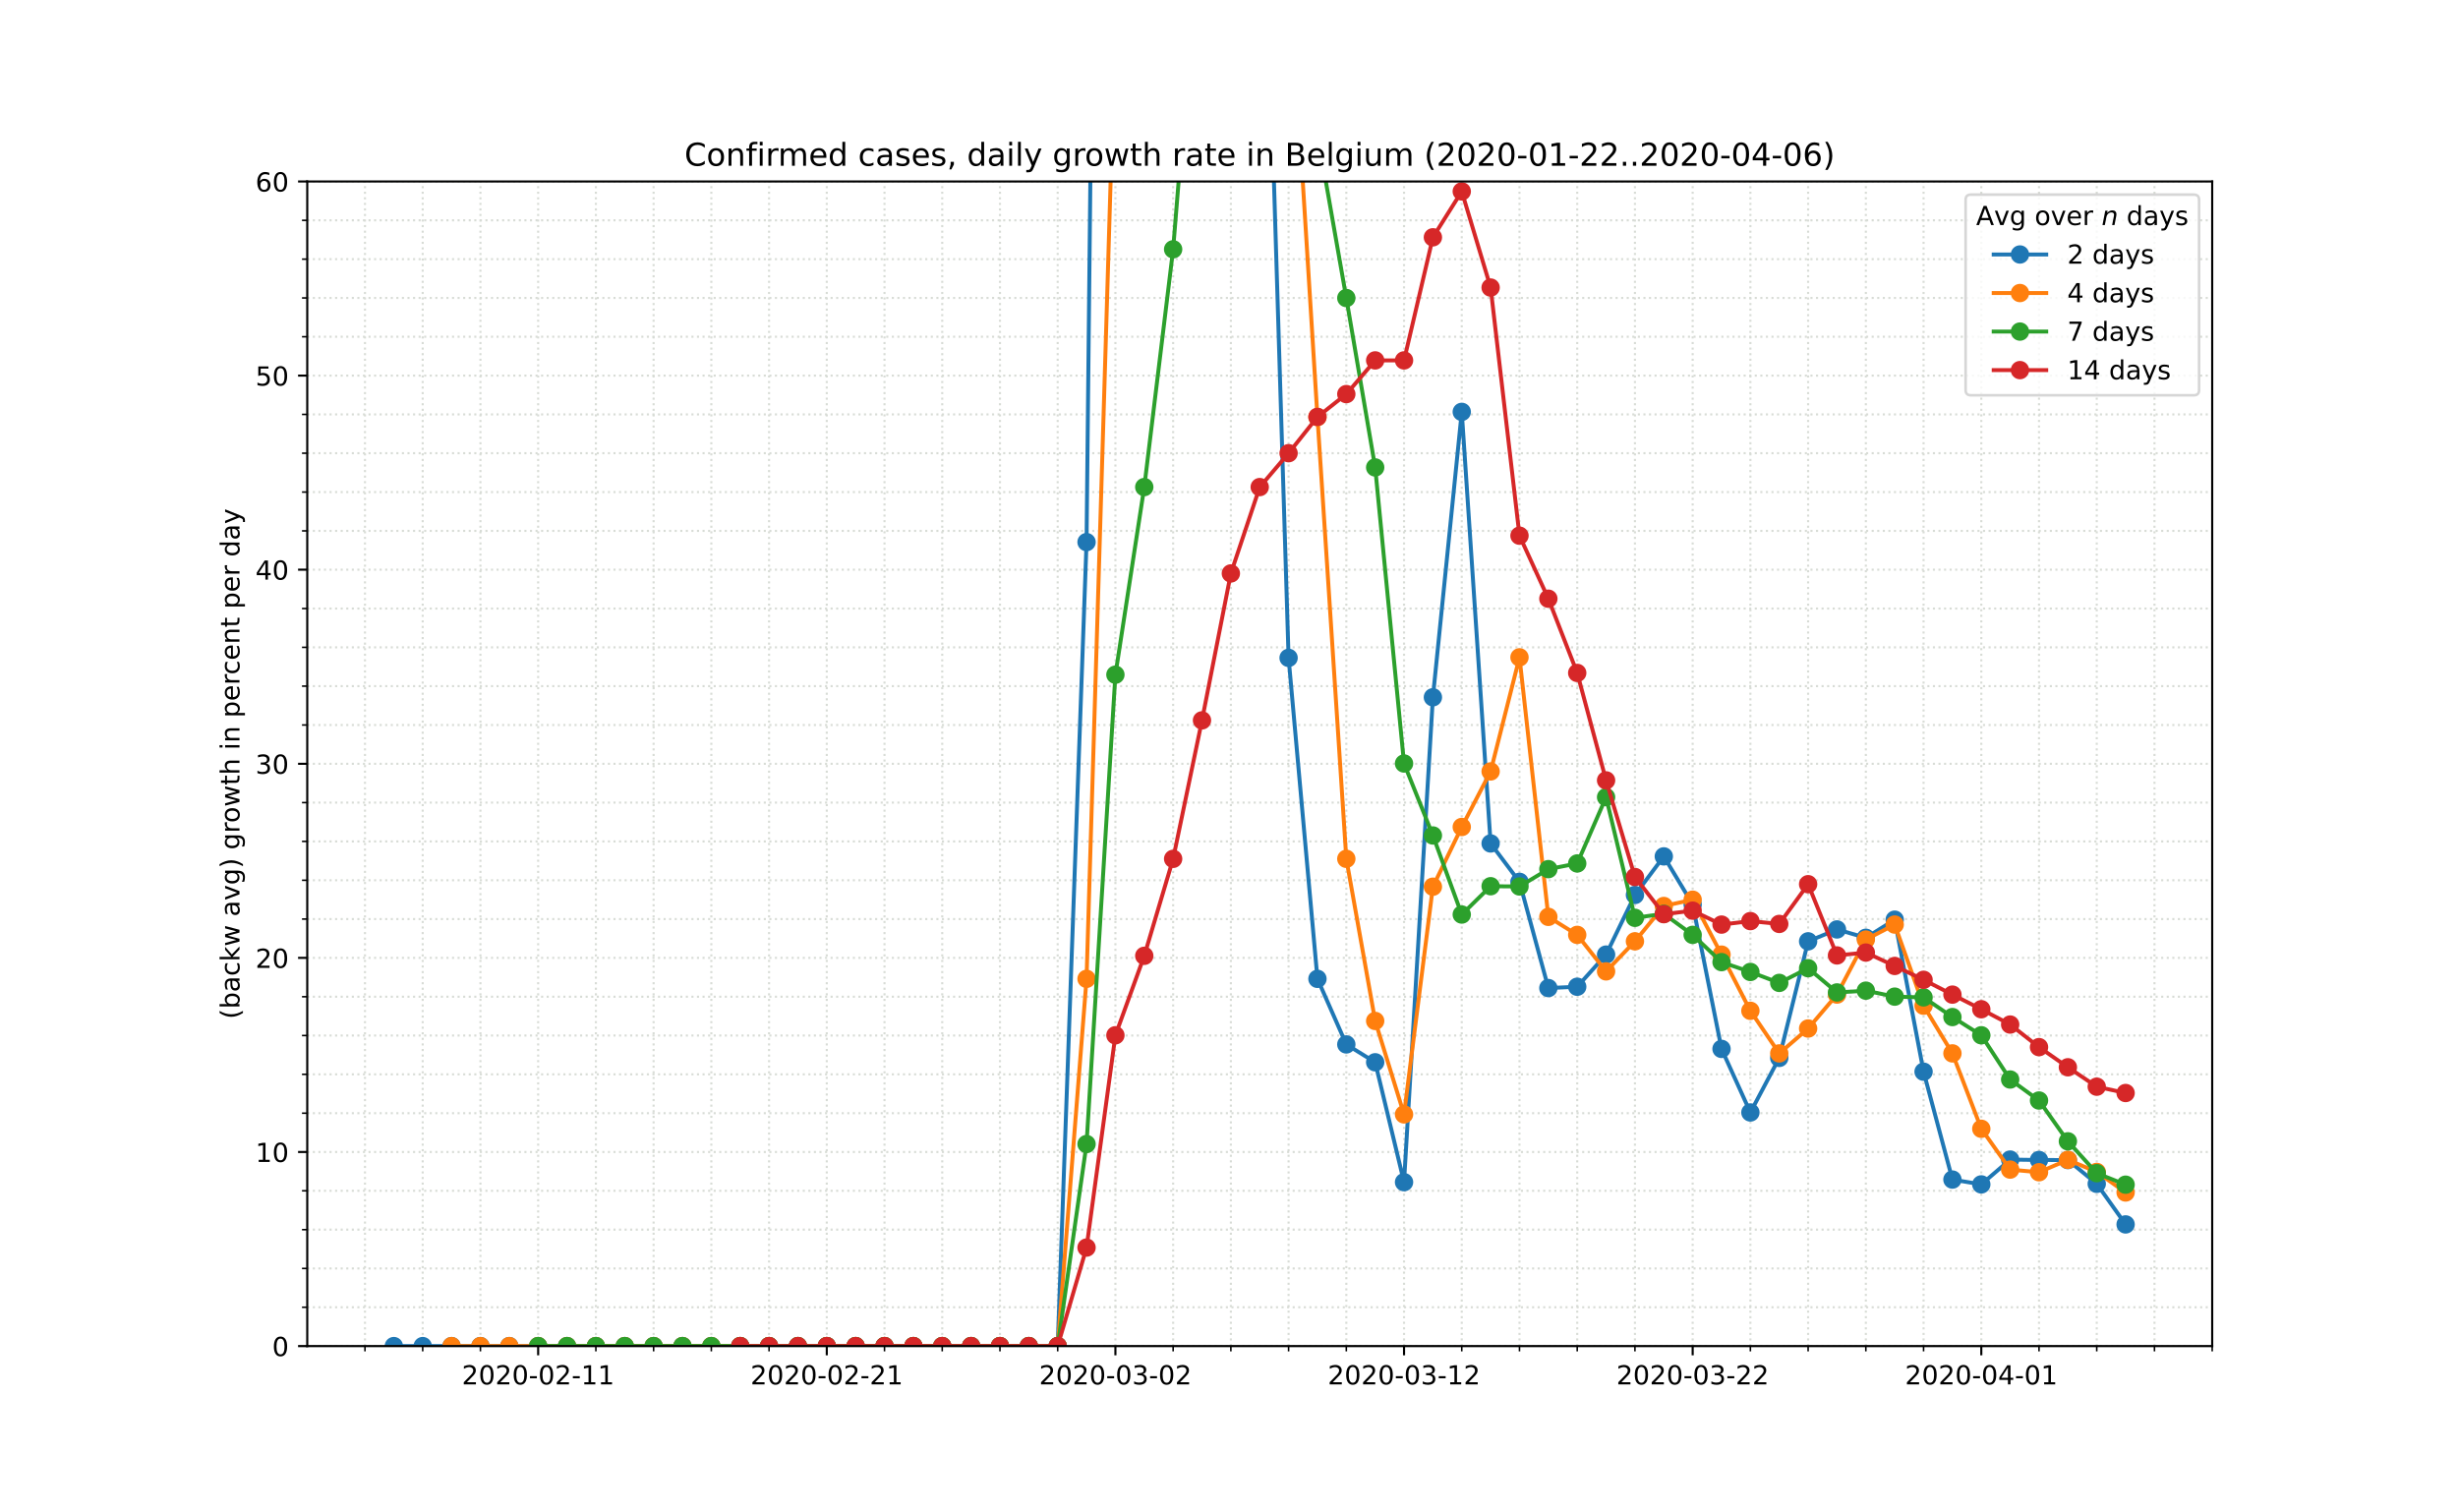 <?xml version="1.0" encoding="utf-8" standalone="no"?>
<!DOCTYPE svg PUBLIC "-//W3C//DTD SVG 1.1//EN"
  "http://www.w3.org/Graphics/SVG/1.1/DTD/svg11.dtd">
<!-- Created with matplotlib (https://matplotlib.org/) -->
<svg height="576pt" version="1.1" viewBox="0 0 936 576" width="936pt" xmlns="http://www.w3.org/2000/svg" xmlns:xlink="http://www.w3.org/1999/xlink">
 <defs>
  <style type="text/css">
*{stroke-linecap:butt;stroke-linejoin:round;}
  </style>
 </defs>
 <g id="figure_1">
  <g id="patch_1">
   <path d="M 0 576 
L 936 576 
L 936 0 
L 0 0 
z
" style="fill:#ffffff;"/>
  </g>
  <g id="axes_1">
   <g id="patch_2">
    <path d="M 117 512.64 
L 842.4 512.64 
L 842.4 69.12 
L 117 69.12 
z
" style="fill:#ffffff;"/>
   </g>
   <g id="matplotlib.axis_1">
    <g id="xtick_1">
     <g id="line2d_1">
      <path clip-path="url(#p735cd148ca)" d="M 204.927 512.64 
L 204.927 69.12 
" style="fill:none;stroke:#d8dcd6;stroke-dasharray:0.8,1.32;stroke-dashoffset:0;stroke-width:0.8;"/>
     </g>
     <g id="line2d_2">
      <defs>
       <path d="M 0 0 
L 0 3.5 
" id="mb895f52057" style="stroke:#000000;stroke-width:0.8;"/>
      </defs>
      <g>
       <use style="stroke:#000000;stroke-width:0.8;" x="204.927" xlink:href="#mb895f52057" y="512.64"/>
      </g>
     </g>
     <g id="text_1">
      <!-- 2020-02-11 -->
      <defs>
       <path d="M 19.188 8.297 
L 53.609 8.297 
L 53.609 0 
L 7.328 0 
L 7.328 8.297 
Q 12.938 14.109 22.625 23.891 
Q 32.328 33.688 34.812 36.531 
Q 39.547 41.844 41.422 45.531 
Q 43.312 49.219 43.312 52.781 
Q 43.312 58.594 39.234 62.25 
Q 35.156 65.922 28.609 65.922 
Q 23.969 65.922 18.812 64.312 
Q 13.672 62.703 7.812 59.422 
L 7.812 69.391 
Q 13.766 71.781 18.938 73 
Q 24.125 74.219 28.422 74.219 
Q 39.75 74.219 46.484 68.547 
Q 53.219 62.891 53.219 53.422 
Q 53.219 48.922 51.531 44.891 
Q 49.859 40.875 45.406 35.406 
Q 44.188 33.984 37.641 27.219 
Q 31.109 20.453 19.188 8.297 
z
" id="DejaVuSans-50"/>
       <path d="M 31.781 66.406 
Q 24.172 66.406 20.328 58.906 
Q 16.5 51.422 16.5 36.375 
Q 16.5 21.391 20.328 13.891 
Q 24.172 6.391 31.781 6.391 
Q 39.453 6.391 43.281 13.891 
Q 47.125 21.391 47.125 36.375 
Q 47.125 51.422 43.281 58.906 
Q 39.453 66.406 31.781 66.406 
z
M 31.781 74.219 
Q 44.047 74.219 50.516 64.516 
Q 56.984 54.828 56.984 36.375 
Q 56.984 17.969 50.516 8.266 
Q 44.047 -1.422 31.781 -1.422 
Q 19.531 -1.422 13.062 8.266 
Q 6.594 17.969 6.594 36.375 
Q 6.594 54.828 13.062 64.516 
Q 19.531 74.219 31.781 74.219 
z
" id="DejaVuSans-48"/>
       <path d="M 4.891 31.391 
L 31.203 31.391 
L 31.203 23.391 
L 4.891 23.391 
z
" id="DejaVuSans-45"/>
       <path d="M 12.406 8.297 
L 28.516 8.297 
L 28.516 63.922 
L 10.984 60.406 
L 10.984 69.391 
L 28.422 72.906 
L 38.281 72.906 
L 38.281 8.297 
L 54.391 8.297 
L 54.391 0 
L 12.406 0 
z
" id="DejaVuSans-49"/>
      </defs>
      <g transform="translate(175.869 527.238)scale(0.1 -0.1)">
       <use xlink:href="#DejaVuSans-50"/>
       <use x="63.623" xlink:href="#DejaVuSans-48"/>
       <use x="127.246" xlink:href="#DejaVuSans-50"/>
       <use x="190.869" xlink:href="#DejaVuSans-48"/>
       <use x="254.492" xlink:href="#DejaVuSans-45"/>
       <use x="290.576" xlink:href="#DejaVuSans-48"/>
       <use x="354.199" xlink:href="#DejaVuSans-50"/>
       <use x="417.822" xlink:href="#DejaVuSans-45"/>
       <use x="453.906" xlink:href="#DejaVuSans-49"/>
       <use x="517.529" xlink:href="#DejaVuSans-49"/>
      </g>
     </g>
    </g>
    <g id="xtick_2">
     <g id="line2d_3">
      <path clip-path="url(#p735cd148ca)" d="M 314.836 512.64 
L 314.836 69.12 
" style="fill:none;stroke:#d8dcd6;stroke-dasharray:0.8,1.32;stroke-dashoffset:0;stroke-width:0.8;"/>
     </g>
     <g id="line2d_4">
      <g>
       <use style="stroke:#000000;stroke-width:0.8;" x="314.836" xlink:href="#mb895f52057" y="512.64"/>
      </g>
     </g>
     <g id="text_2">
      <!-- 2020-02-21 -->
      <g transform="translate(285.779 527.238)scale(0.1 -0.1)">
       <use xlink:href="#DejaVuSans-50"/>
       <use x="63.623" xlink:href="#DejaVuSans-48"/>
       <use x="127.246" xlink:href="#DejaVuSans-50"/>
       <use x="190.869" xlink:href="#DejaVuSans-48"/>
       <use x="254.492" xlink:href="#DejaVuSans-45"/>
       <use x="290.576" xlink:href="#DejaVuSans-48"/>
       <use x="354.199" xlink:href="#DejaVuSans-50"/>
       <use x="417.822" xlink:href="#DejaVuSans-45"/>
       <use x="453.906" xlink:href="#DejaVuSans-50"/>
       <use x="517.529" xlink:href="#DejaVuSans-49"/>
      </g>
     </g>
    </g>
    <g id="xtick_3">
     <g id="line2d_5">
      <path clip-path="url(#p735cd148ca)" d="M 424.745 512.64 
L 424.745 69.12 
" style="fill:none;stroke:#d8dcd6;stroke-dasharray:0.8,1.32;stroke-dashoffset:0;stroke-width:0.8;"/>
     </g>
     <g id="line2d_6">
      <g>
       <use style="stroke:#000000;stroke-width:0.8;" x="424.745" xlink:href="#mb895f52057" y="512.64"/>
      </g>
     </g>
     <g id="text_3">
      <!-- 2020-03-02 -->
      <defs>
       <path d="M 40.578 39.312 
Q 47.656 37.797 51.625 33 
Q 55.609 28.219 55.609 21.188 
Q 55.609 10.406 48.188 4.484 
Q 40.766 -1.422 27.094 -1.422 
Q 22.516 -1.422 17.656 -0.516 
Q 12.797 0.391 7.625 2.203 
L 7.625 11.719 
Q 11.719 9.328 16.594 8.109 
Q 21.484 6.891 26.812 6.891 
Q 36.078 6.891 40.938 10.547 
Q 45.797 14.203 45.797 21.188 
Q 45.797 27.641 41.281 31.266 
Q 36.766 34.906 28.719 34.906 
L 20.219 34.906 
L 20.219 43.016 
L 29.109 43.016 
Q 36.375 43.016 40.234 45.922 
Q 44.094 48.828 44.094 54.297 
Q 44.094 59.906 40.109 62.906 
Q 36.141 65.922 28.719 65.922 
Q 24.656 65.922 20.016 65.031 
Q 15.375 64.156 9.812 62.312 
L 9.812 71.094 
Q 15.438 72.656 20.344 73.438 
Q 25.25 74.219 29.594 74.219 
Q 40.828 74.219 47.359 69.109 
Q 53.906 64.016 53.906 55.328 
Q 53.906 49.266 50.438 45.094 
Q 46.969 40.922 40.578 39.312 
z
" id="DejaVuSans-51"/>
      </defs>
      <g transform="translate(395.688 527.238)scale(0.1 -0.1)">
       <use xlink:href="#DejaVuSans-50"/>
       <use x="63.623" xlink:href="#DejaVuSans-48"/>
       <use x="127.246" xlink:href="#DejaVuSans-50"/>
       <use x="190.869" xlink:href="#DejaVuSans-48"/>
       <use x="254.492" xlink:href="#DejaVuSans-45"/>
       <use x="290.576" xlink:href="#DejaVuSans-48"/>
       <use x="354.199" xlink:href="#DejaVuSans-51"/>
       <use x="417.822" xlink:href="#DejaVuSans-45"/>
       <use x="453.906" xlink:href="#DejaVuSans-48"/>
       <use x="517.529" xlink:href="#DejaVuSans-50"/>
      </g>
     </g>
    </g>
    <g id="xtick_4">
     <g id="line2d_7">
      <path clip-path="url(#p735cd148ca)" d="M 534.655 512.64 
L 534.655 69.12 
" style="fill:none;stroke:#d8dcd6;stroke-dasharray:0.8,1.32;stroke-dashoffset:0;stroke-width:0.8;"/>
     </g>
     <g id="line2d_8">
      <g>
       <use style="stroke:#000000;stroke-width:0.8;" x="534.655" xlink:href="#mb895f52057" y="512.64"/>
      </g>
     </g>
     <g id="text_4">
      <!-- 2020-03-12 -->
      <g transform="translate(505.597 527.238)scale(0.1 -0.1)">
       <use xlink:href="#DejaVuSans-50"/>
       <use x="63.623" xlink:href="#DejaVuSans-48"/>
       <use x="127.246" xlink:href="#DejaVuSans-50"/>
       <use x="190.869" xlink:href="#DejaVuSans-48"/>
       <use x="254.492" xlink:href="#DejaVuSans-45"/>
       <use x="290.576" xlink:href="#DejaVuSans-48"/>
       <use x="354.199" xlink:href="#DejaVuSans-51"/>
       <use x="417.822" xlink:href="#DejaVuSans-45"/>
       <use x="453.906" xlink:href="#DejaVuSans-49"/>
       <use x="517.529" xlink:href="#DejaVuSans-50"/>
      </g>
     </g>
    </g>
    <g id="xtick_5">
     <g id="line2d_9">
      <path clip-path="url(#p735cd148ca)" d="M 644.564 512.64 
L 644.564 69.12 
" style="fill:none;stroke:#d8dcd6;stroke-dasharray:0.8,1.32;stroke-dashoffset:0;stroke-width:0.8;"/>
     </g>
     <g id="line2d_10">
      <g>
       <use style="stroke:#000000;stroke-width:0.8;" x="644.564" xlink:href="#mb895f52057" y="512.64"/>
      </g>
     </g>
     <g id="text_5">
      <!-- 2020-03-22 -->
      <g transform="translate(615.506 527.238)scale(0.1 -0.1)">
       <use xlink:href="#DejaVuSans-50"/>
       <use x="63.623" xlink:href="#DejaVuSans-48"/>
       <use x="127.246" xlink:href="#DejaVuSans-50"/>
       <use x="190.869" xlink:href="#DejaVuSans-48"/>
       <use x="254.492" xlink:href="#DejaVuSans-45"/>
       <use x="290.576" xlink:href="#DejaVuSans-48"/>
       <use x="354.199" xlink:href="#DejaVuSans-51"/>
       <use x="417.822" xlink:href="#DejaVuSans-45"/>
       <use x="453.906" xlink:href="#DejaVuSans-50"/>
       <use x="517.529" xlink:href="#DejaVuSans-50"/>
      </g>
     </g>
    </g>
    <g id="xtick_6">
     <g id="line2d_11">
      <path clip-path="url(#p735cd148ca)" d="M 754.473 512.64 
L 754.473 69.12 
" style="fill:none;stroke:#d8dcd6;stroke-dasharray:0.8,1.32;stroke-dashoffset:0;stroke-width:0.8;"/>
     </g>
     <g id="line2d_12">
      <g>
       <use style="stroke:#000000;stroke-width:0.8;" x="754.473" xlink:href="#mb895f52057" y="512.64"/>
      </g>
     </g>
     <g id="text_6">
      <!-- 2020-04-01 -->
      <defs>
       <path d="M 37.797 64.312 
L 12.891 25.391 
L 37.797 25.391 
z
M 35.203 72.906 
L 47.609 72.906 
L 47.609 25.391 
L 58.016 25.391 
L 58.016 17.188 
L 47.609 17.188 
L 47.609 0 
L 37.797 0 
L 37.797 17.188 
L 4.891 17.188 
L 4.891 26.703 
z
" id="DejaVuSans-52"/>
      </defs>
      <g transform="translate(725.415 527.238)scale(0.1 -0.1)">
       <use xlink:href="#DejaVuSans-50"/>
       <use x="63.623" xlink:href="#DejaVuSans-48"/>
       <use x="127.246" xlink:href="#DejaVuSans-50"/>
       <use x="190.869" xlink:href="#DejaVuSans-48"/>
       <use x="254.492" xlink:href="#DejaVuSans-45"/>
       <use x="290.576" xlink:href="#DejaVuSans-48"/>
       <use x="354.199" xlink:href="#DejaVuSans-52"/>
       <use x="417.822" xlink:href="#DejaVuSans-45"/>
       <use x="453.906" xlink:href="#DejaVuSans-48"/>
       <use x="517.529" xlink:href="#DejaVuSans-49"/>
      </g>
     </g>
    </g>
    <g id="xtick_7">
     <g id="line2d_13">
      <path clip-path="url(#p735cd148ca)" d="M 138.982 512.64 
L 138.982 69.12 
" style="fill:none;stroke:#d8dcd6;stroke-dasharray:0.8,1.32;stroke-dashoffset:0;stroke-width:0.8;"/>
     </g>
     <g id="line2d_14">
      <defs>
       <path d="M 0 0 
L 0 2 
" id="mdbd81e6c52" style="stroke:#000000;stroke-width:0.6;"/>
      </defs>
      <g>
       <use style="stroke:#000000;stroke-width:0.6;" x="138.982" xlink:href="#mdbd81e6c52" y="512.64"/>
      </g>
     </g>
    </g>
    <g id="xtick_8">
     <g id="line2d_15">
      <path clip-path="url(#p735cd148ca)" d="M 160.964 512.64 
L 160.964 69.12 
" style="fill:none;stroke:#d8dcd6;stroke-dasharray:0.8,1.32;stroke-dashoffset:0;stroke-width:0.8;"/>
     </g>
     <g id="line2d_16">
      <g>
       <use style="stroke:#000000;stroke-width:0.6;" x="160.964" xlink:href="#mdbd81e6c52" y="512.64"/>
      </g>
     </g>
    </g>
    <g id="xtick_9">
     <g id="line2d_17">
      <path clip-path="url(#p735cd148ca)" d="M 182.945 512.64 
L 182.945 69.12 
" style="fill:none;stroke:#d8dcd6;stroke-dasharray:0.8,1.32;stroke-dashoffset:0;stroke-width:0.8;"/>
     </g>
     <g id="line2d_18">
      <g>
       <use style="stroke:#000000;stroke-width:0.6;" x="182.945" xlink:href="#mdbd81e6c52" y="512.64"/>
      </g>
     </g>
    </g>
    <g id="xtick_10">
     <g id="line2d_19">
      <path clip-path="url(#p735cd148ca)" d="M 226.909 512.64 
L 226.909 69.12 
" style="fill:none;stroke:#d8dcd6;stroke-dasharray:0.8,1.32;stroke-dashoffset:0;stroke-width:0.8;"/>
     </g>
     <g id="line2d_20">
      <g>
       <use style="stroke:#000000;stroke-width:0.6;" x="226.909" xlink:href="#mdbd81e6c52" y="512.64"/>
      </g>
     </g>
    </g>
    <g id="xtick_11">
     <g id="line2d_21">
      <path clip-path="url(#p735cd148ca)" d="M 248.891 512.64 
L 248.891 69.12 
" style="fill:none;stroke:#d8dcd6;stroke-dasharray:0.8,1.32;stroke-dashoffset:0;stroke-width:0.8;"/>
     </g>
     <g id="line2d_22">
      <g>
       <use style="stroke:#000000;stroke-width:0.6;" x="248.891" xlink:href="#mdbd81e6c52" y="512.64"/>
      </g>
     </g>
    </g>
    <g id="xtick_12">
     <g id="line2d_23">
      <path clip-path="url(#p735cd148ca)" d="M 270.873 512.64 
L 270.873 69.12 
" style="fill:none;stroke:#d8dcd6;stroke-dasharray:0.8,1.32;stroke-dashoffset:0;stroke-width:0.8;"/>
     </g>
     <g id="line2d_24">
      <g>
       <use style="stroke:#000000;stroke-width:0.6;" x="270.873" xlink:href="#mdbd81e6c52" y="512.64"/>
      </g>
     </g>
    </g>
    <g id="xtick_13">
     <g id="line2d_25">
      <path clip-path="url(#p735cd148ca)" d="M 292.855 512.64 
L 292.855 69.12 
" style="fill:none;stroke:#d8dcd6;stroke-dasharray:0.8,1.32;stroke-dashoffset:0;stroke-width:0.8;"/>
     </g>
     <g id="line2d_26">
      <g>
       <use style="stroke:#000000;stroke-width:0.6;" x="292.855" xlink:href="#mdbd81e6c52" y="512.64"/>
      </g>
     </g>
    </g>
    <g id="xtick_14">
     <g id="line2d_27">
      <path clip-path="url(#p735cd148ca)" d="M 336.818 512.64 
L 336.818 69.12 
" style="fill:none;stroke:#d8dcd6;stroke-dasharray:0.8,1.32;stroke-dashoffset:0;stroke-width:0.8;"/>
     </g>
     <g id="line2d_28">
      <g>
       <use style="stroke:#000000;stroke-width:0.6;" x="336.818" xlink:href="#mdbd81e6c52" y="512.64"/>
      </g>
     </g>
    </g>
    <g id="xtick_15">
     <g id="line2d_29">
      <path clip-path="url(#p735cd148ca)" d="M 358.8 512.64 
L 358.8 69.12 
" style="fill:none;stroke:#d8dcd6;stroke-dasharray:0.8,1.32;stroke-dashoffset:0;stroke-width:0.8;"/>
     </g>
     <g id="line2d_30">
      <g>
       <use style="stroke:#000000;stroke-width:0.6;" x="358.8" xlink:href="#mdbd81e6c52" y="512.64"/>
      </g>
     </g>
    </g>
    <g id="xtick_16">
     <g id="line2d_31">
      <path clip-path="url(#p735cd148ca)" d="M 380.782 512.64 
L 380.782 69.12 
" style="fill:none;stroke:#d8dcd6;stroke-dasharray:0.8,1.32;stroke-dashoffset:0;stroke-width:0.8;"/>
     </g>
     <g id="line2d_32">
      <g>
       <use style="stroke:#000000;stroke-width:0.6;" x="380.782" xlink:href="#mdbd81e6c52" y="512.64"/>
      </g>
     </g>
    </g>
    <g id="xtick_17">
     <g id="line2d_33">
      <path clip-path="url(#p735cd148ca)" d="M 402.764 512.64 
L 402.764 69.12 
" style="fill:none;stroke:#d8dcd6;stroke-dasharray:0.8,1.32;stroke-dashoffset:0;stroke-width:0.8;"/>
     </g>
     <g id="line2d_34">
      <g>
       <use style="stroke:#000000;stroke-width:0.6;" x="402.764" xlink:href="#mdbd81e6c52" y="512.64"/>
      </g>
     </g>
    </g>
    <g id="xtick_18">
     <g id="line2d_35">
      <path clip-path="url(#p735cd148ca)" d="M 446.727 512.64 
L 446.727 69.12 
" style="fill:none;stroke:#d8dcd6;stroke-dasharray:0.8,1.32;stroke-dashoffset:0;stroke-width:0.8;"/>
     </g>
     <g id="line2d_36">
      <g>
       <use style="stroke:#000000;stroke-width:0.6;" x="446.727" xlink:href="#mdbd81e6c52" y="512.64"/>
      </g>
     </g>
    </g>
    <g id="xtick_19">
     <g id="line2d_37">
      <path clip-path="url(#p735cd148ca)" d="M 468.709 512.64 
L 468.709 69.12 
" style="fill:none;stroke:#d8dcd6;stroke-dasharray:0.8,1.32;stroke-dashoffset:0;stroke-width:0.8;"/>
     </g>
     <g id="line2d_38">
      <g>
       <use style="stroke:#000000;stroke-width:0.6;" x="468.709" xlink:href="#mdbd81e6c52" y="512.64"/>
      </g>
     </g>
    </g>
    <g id="xtick_20">
     <g id="line2d_39">
      <path clip-path="url(#p735cd148ca)" d="M 490.691 512.64 
L 490.691 69.12 
" style="fill:none;stroke:#d8dcd6;stroke-dasharray:0.8,1.32;stroke-dashoffset:0;stroke-width:0.8;"/>
     </g>
     <g id="line2d_40">
      <g>
       <use style="stroke:#000000;stroke-width:0.6;" x="490.691" xlink:href="#mdbd81e6c52" y="512.64"/>
      </g>
     </g>
    </g>
    <g id="xtick_21">
     <g id="line2d_41">
      <path clip-path="url(#p735cd148ca)" d="M 512.673 512.64 
L 512.673 69.12 
" style="fill:none;stroke:#d8dcd6;stroke-dasharray:0.8,1.32;stroke-dashoffset:0;stroke-width:0.8;"/>
     </g>
     <g id="line2d_42">
      <g>
       <use style="stroke:#000000;stroke-width:0.6;" x="512.673" xlink:href="#mdbd81e6c52" y="512.64"/>
      </g>
     </g>
    </g>
    <g id="xtick_22">
     <g id="line2d_43">
      <path clip-path="url(#p735cd148ca)" d="M 556.636 512.64 
L 556.636 69.12 
" style="fill:none;stroke:#d8dcd6;stroke-dasharray:0.8,1.32;stroke-dashoffset:0;stroke-width:0.8;"/>
     </g>
     <g id="line2d_44">
      <g>
       <use style="stroke:#000000;stroke-width:0.6;" x="556.636" xlink:href="#mdbd81e6c52" y="512.64"/>
      </g>
     </g>
    </g>
    <g id="xtick_23">
     <g id="line2d_45">
      <path clip-path="url(#p735cd148ca)" d="M 578.618 512.64 
L 578.618 69.12 
" style="fill:none;stroke:#d8dcd6;stroke-dasharray:0.8,1.32;stroke-dashoffset:0;stroke-width:0.8;"/>
     </g>
     <g id="line2d_46">
      <g>
       <use style="stroke:#000000;stroke-width:0.6;" x="578.618" xlink:href="#mdbd81e6c52" y="512.64"/>
      </g>
     </g>
    </g>
    <g id="xtick_24">
     <g id="line2d_47">
      <path clip-path="url(#p735cd148ca)" d="M 600.6 512.64 
L 600.6 69.12 
" style="fill:none;stroke:#d8dcd6;stroke-dasharray:0.8,1.32;stroke-dashoffset:0;stroke-width:0.8;"/>
     </g>
     <g id="line2d_48">
      <g>
       <use style="stroke:#000000;stroke-width:0.6;" x="600.6" xlink:href="#mdbd81e6c52" y="512.64"/>
      </g>
     </g>
    </g>
    <g id="xtick_25">
     <g id="line2d_49">
      <path clip-path="url(#p735cd148ca)" d="M 622.582 512.64 
L 622.582 69.12 
" style="fill:none;stroke:#d8dcd6;stroke-dasharray:0.8,1.32;stroke-dashoffset:0;stroke-width:0.8;"/>
     </g>
     <g id="line2d_50">
      <g>
       <use style="stroke:#000000;stroke-width:0.6;" x="622.582" xlink:href="#mdbd81e6c52" y="512.64"/>
      </g>
     </g>
    </g>
    <g id="xtick_26">
     <g id="line2d_51">
      <path clip-path="url(#p735cd148ca)" d="M 666.545 512.64 
L 666.545 69.12 
" style="fill:none;stroke:#d8dcd6;stroke-dasharray:0.8,1.32;stroke-dashoffset:0;stroke-width:0.8;"/>
     </g>
     <g id="line2d_52">
      <g>
       <use style="stroke:#000000;stroke-width:0.6;" x="666.545" xlink:href="#mdbd81e6c52" y="512.64"/>
      </g>
     </g>
    </g>
    <g id="xtick_27">
     <g id="line2d_53">
      <path clip-path="url(#p735cd148ca)" d="M 688.527 512.64 
L 688.527 69.12 
" style="fill:none;stroke:#d8dcd6;stroke-dasharray:0.8,1.32;stroke-dashoffset:0;stroke-width:0.8;"/>
     </g>
     <g id="line2d_54">
      <g>
       <use style="stroke:#000000;stroke-width:0.6;" x="688.527" xlink:href="#mdbd81e6c52" y="512.64"/>
      </g>
     </g>
    </g>
    <g id="xtick_28">
     <g id="line2d_55">
      <path clip-path="url(#p735cd148ca)" d="M 710.509 512.64 
L 710.509 69.12 
" style="fill:none;stroke:#d8dcd6;stroke-dasharray:0.8,1.32;stroke-dashoffset:0;stroke-width:0.8;"/>
     </g>
     <g id="line2d_56">
      <g>
       <use style="stroke:#000000;stroke-width:0.6;" x="710.509" xlink:href="#mdbd81e6c52" y="512.64"/>
      </g>
     </g>
    </g>
    <g id="xtick_29">
     <g id="line2d_57">
      <path clip-path="url(#p735cd148ca)" d="M 732.491 512.64 
L 732.491 69.12 
" style="fill:none;stroke:#d8dcd6;stroke-dasharray:0.8,1.32;stroke-dashoffset:0;stroke-width:0.8;"/>
     </g>
     <g id="line2d_58">
      <g>
       <use style="stroke:#000000;stroke-width:0.6;" x="732.491" xlink:href="#mdbd81e6c52" y="512.64"/>
      </g>
     </g>
    </g>
    <g id="xtick_30">
     <g id="line2d_59">
      <path clip-path="url(#p735cd148ca)" d="M 776.455 512.64 
L 776.455 69.12 
" style="fill:none;stroke:#d8dcd6;stroke-dasharray:0.8,1.32;stroke-dashoffset:0;stroke-width:0.8;"/>
     </g>
     <g id="line2d_60">
      <g>
       <use style="stroke:#000000;stroke-width:0.6;" x="776.455" xlink:href="#mdbd81e6c52" y="512.64"/>
      </g>
     </g>
    </g>
    <g id="xtick_31">
     <g id="line2d_61">
      <path clip-path="url(#p735cd148ca)" d="M 798.436 512.64 
L 798.436 69.12 
" style="fill:none;stroke:#d8dcd6;stroke-dasharray:0.8,1.32;stroke-dashoffset:0;stroke-width:0.8;"/>
     </g>
     <g id="line2d_62">
      <g>
       <use style="stroke:#000000;stroke-width:0.6;" x="798.436" xlink:href="#mdbd81e6c52" y="512.64"/>
      </g>
     </g>
    </g>
    <g id="xtick_32">
     <g id="line2d_63">
      <path clip-path="url(#p735cd148ca)" d="M 820.418 512.64 
L 820.418 69.12 
" style="fill:none;stroke:#d8dcd6;stroke-dasharray:0.8,1.32;stroke-dashoffset:0;stroke-width:0.8;"/>
     </g>
     <g id="line2d_64">
      <g>
       <use style="stroke:#000000;stroke-width:0.6;" x="820.418" xlink:href="#mdbd81e6c52" y="512.64"/>
      </g>
     </g>
    </g>
    <g id="xtick_33">
     <g id="line2d_65">
      <path clip-path="url(#p735cd148ca)" d="M 842.4 512.64 
L 842.4 69.12 
" style="fill:none;stroke:#d8dcd6;stroke-dasharray:0.8,1.32;stroke-dashoffset:0;stroke-width:0.8;"/>
     </g>
     <g id="line2d_66">
      <g>
       <use style="stroke:#000000;stroke-width:0.6;" x="842.4" xlink:href="#mdbd81e6c52" y="512.64"/>
      </g>
     </g>
    </g>
   </g>
   <g id="matplotlib.axis_2">
    <g id="ytick_1">
     <g id="line2d_67">
      <path clip-path="url(#p735cd148ca)" d="M 117 512.64 
L 842.4 512.64 
" style="fill:none;stroke:#d8dcd6;stroke-dasharray:0.8,1.32;stroke-dashoffset:0;stroke-width:0.8;"/>
     </g>
     <g id="line2d_68">
      <defs>
       <path d="M 0 0 
L -3.5 0 
" id="m52fe7259aa" style="stroke:#000000;stroke-width:0.8;"/>
      </defs>
      <g>
       <use style="stroke:#000000;stroke-width:0.8;" x="117" xlink:href="#m52fe7259aa" y="512.64"/>
      </g>
     </g>
     <g id="text_7">
      <!-- 0 -->
      <g transform="translate(103.638 516.439)scale(0.1 -0.1)">
       <use xlink:href="#DejaVuSans-48"/>
      </g>
     </g>
    </g>
    <g id="ytick_2">
     <g id="line2d_69">
      <path clip-path="url(#p735cd148ca)" d="M 117 438.72 
L 842.4 438.72 
" style="fill:none;stroke:#d8dcd6;stroke-dasharray:0.8,1.32;stroke-dashoffset:0;stroke-width:0.8;"/>
     </g>
     <g id="line2d_70">
      <g>
       <use style="stroke:#000000;stroke-width:0.8;" x="117" xlink:href="#m52fe7259aa" y="438.72"/>
      </g>
     </g>
     <g id="text_8">
      <!-- 10 -->
      <g transform="translate(97.275 442.519)scale(0.1 -0.1)">
       <use xlink:href="#DejaVuSans-49"/>
       <use x="63.623" xlink:href="#DejaVuSans-48"/>
      </g>
     </g>
    </g>
    <g id="ytick_3">
     <g id="line2d_71">
      <path clip-path="url(#p735cd148ca)" d="M 117 364.8 
L 842.4 364.8 
" style="fill:none;stroke:#d8dcd6;stroke-dasharray:0.8,1.32;stroke-dashoffset:0;stroke-width:0.8;"/>
     </g>
     <g id="line2d_72">
      <g>
       <use style="stroke:#000000;stroke-width:0.8;" x="117" xlink:href="#m52fe7259aa" y="364.8"/>
      </g>
     </g>
     <g id="text_9">
      <!-- 20 -->
      <g transform="translate(97.275 368.599)scale(0.1 -0.1)">
       <use xlink:href="#DejaVuSans-50"/>
       <use x="63.623" xlink:href="#DejaVuSans-48"/>
      </g>
     </g>
    </g>
    <g id="ytick_4">
     <g id="line2d_73">
      <path clip-path="url(#p735cd148ca)" d="M 117 290.88 
L 842.4 290.88 
" style="fill:none;stroke:#d8dcd6;stroke-dasharray:0.8,1.32;stroke-dashoffset:0;stroke-width:0.8;"/>
     </g>
     <g id="line2d_74">
      <g>
       <use style="stroke:#000000;stroke-width:0.8;" x="117" xlink:href="#m52fe7259aa" y="290.88"/>
      </g>
     </g>
     <g id="text_10">
      <!-- 30 -->
      <g transform="translate(97.275 294.679)scale(0.1 -0.1)">
       <use xlink:href="#DejaVuSans-51"/>
       <use x="63.623" xlink:href="#DejaVuSans-48"/>
      </g>
     </g>
    </g>
    <g id="ytick_5">
     <g id="line2d_75">
      <path clip-path="url(#p735cd148ca)" d="M 117 216.96 
L 842.4 216.96 
" style="fill:none;stroke:#d8dcd6;stroke-dasharray:0.8,1.32;stroke-dashoffset:0;stroke-width:0.8;"/>
     </g>
     <g id="line2d_76">
      <g>
       <use style="stroke:#000000;stroke-width:0.8;" x="117" xlink:href="#m52fe7259aa" y="216.96"/>
      </g>
     </g>
     <g id="text_11">
      <!-- 40 -->
      <g transform="translate(97.275 220.759)scale(0.1 -0.1)">
       <use xlink:href="#DejaVuSans-52"/>
       <use x="63.623" xlink:href="#DejaVuSans-48"/>
      </g>
     </g>
    </g>
    <g id="ytick_6">
     <g id="line2d_77">
      <path clip-path="url(#p735cd148ca)" d="M 117 143.04 
L 842.4 143.04 
" style="fill:none;stroke:#d8dcd6;stroke-dasharray:0.8,1.32;stroke-dashoffset:0;stroke-width:0.8;"/>
     </g>
     <g id="line2d_78">
      <g>
       <use style="stroke:#000000;stroke-width:0.8;" x="117" xlink:href="#m52fe7259aa" y="143.04"/>
      </g>
     </g>
     <g id="text_12">
      <!-- 50 -->
      <defs>
       <path d="M 10.797 72.906 
L 49.516 72.906 
L 49.516 64.594 
L 19.828 64.594 
L 19.828 46.734 
Q 21.969 47.469 24.109 47.828 
Q 26.266 48.188 28.422 48.188 
Q 40.625 48.188 47.75 41.5 
Q 54.891 34.812 54.891 23.391 
Q 54.891 11.625 47.562 5.094 
Q 40.234 -1.422 26.906 -1.422 
Q 22.312 -1.422 17.547 -0.641 
Q 12.797 0.141 7.719 1.703 
L 7.719 11.625 
Q 12.109 9.234 16.797 8.062 
Q 21.484 6.891 26.703 6.891 
Q 35.156 6.891 40.078 11.328 
Q 45.016 15.766 45.016 23.391 
Q 45.016 31 40.078 35.438 
Q 35.156 39.891 26.703 39.891 
Q 22.75 39.891 18.812 39.016 
Q 14.891 38.141 10.797 36.281 
z
" id="DejaVuSans-53"/>
      </defs>
      <g transform="translate(97.275 146.839)scale(0.1 -0.1)">
       <use xlink:href="#DejaVuSans-53"/>
       <use x="63.623" xlink:href="#DejaVuSans-48"/>
      </g>
     </g>
    </g>
    <g id="ytick_7">
     <g id="line2d_79">
      <path clip-path="url(#p735cd148ca)" d="M 117 69.12 
L 842.4 69.12 
" style="fill:none;stroke:#d8dcd6;stroke-dasharray:0.8,1.32;stroke-dashoffset:0;stroke-width:0.8;"/>
     </g>
     <g id="line2d_80">
      <g>
       <use style="stroke:#000000;stroke-width:0.8;" x="117" xlink:href="#m52fe7259aa" y="69.12"/>
      </g>
     </g>
     <g id="text_13">
      <!-- 60 -->
      <defs>
       <path d="M 33.016 40.375 
Q 26.375 40.375 22.484 35.828 
Q 18.609 31.297 18.609 23.391 
Q 18.609 15.531 22.484 10.953 
Q 26.375 6.391 33.016 6.391 
Q 39.656 6.391 43.531 10.953 
Q 47.406 15.531 47.406 23.391 
Q 47.406 31.297 43.531 35.828 
Q 39.656 40.375 33.016 40.375 
z
M 52.594 71.297 
L 52.594 62.312 
Q 48.875 64.062 45.094 64.984 
Q 41.312 65.922 37.594 65.922 
Q 27.828 65.922 22.672 59.328 
Q 17.531 52.734 16.797 39.406 
Q 19.672 43.656 24.016 45.922 
Q 28.375 48.188 33.594 48.188 
Q 44.578 48.188 50.953 41.516 
Q 57.328 34.859 57.328 23.391 
Q 57.328 12.156 50.688 5.359 
Q 44.047 -1.422 33.016 -1.422 
Q 20.359 -1.422 13.672 8.266 
Q 6.984 17.969 6.984 36.375 
Q 6.984 53.656 15.188 63.938 
Q 23.391 74.219 37.203 74.219 
Q 40.922 74.219 44.703 73.484 
Q 48.484 72.75 52.594 71.297 
z
" id="DejaVuSans-54"/>
      </defs>
      <g transform="translate(97.275 72.919)scale(0.1 -0.1)">
       <use xlink:href="#DejaVuSans-54"/>
       <use x="63.623" xlink:href="#DejaVuSans-48"/>
      </g>
     </g>
    </g>
    <g id="ytick_8">
     <g id="line2d_81">
      <path clip-path="url(#p735cd148ca)" d="M 117 497.856 
L 842.4 497.856 
" style="fill:none;stroke:#d8dcd6;stroke-dasharray:0.8,1.32;stroke-dashoffset:0;stroke-width:0.8;"/>
     </g>
     <g id="line2d_82">
      <defs>
       <path d="M 0 0 
L -2 0 
" id="m936c5d997d" style="stroke:#000000;stroke-width:0.6;"/>
      </defs>
      <g>
       <use style="stroke:#000000;stroke-width:0.6;" x="117" xlink:href="#m936c5d997d" y="497.856"/>
      </g>
     </g>
    </g>
    <g id="ytick_9">
     <g id="line2d_83">
      <path clip-path="url(#p735cd148ca)" d="M 117 483.072 
L 842.4 483.072 
" style="fill:none;stroke:#d8dcd6;stroke-dasharray:0.8,1.32;stroke-dashoffset:0;stroke-width:0.8;"/>
     </g>
     <g id="line2d_84">
      <g>
       <use style="stroke:#000000;stroke-width:0.6;" x="117" xlink:href="#m936c5d997d" y="483.072"/>
      </g>
     </g>
    </g>
    <g id="ytick_10">
     <g id="line2d_85">
      <path clip-path="url(#p735cd148ca)" d="M 117 468.288 
L 842.4 468.288 
" style="fill:none;stroke:#d8dcd6;stroke-dasharray:0.8,1.32;stroke-dashoffset:0;stroke-width:0.8;"/>
     </g>
     <g id="line2d_86">
      <g>
       <use style="stroke:#000000;stroke-width:0.6;" x="117" xlink:href="#m936c5d997d" y="468.288"/>
      </g>
     </g>
    </g>
    <g id="ytick_11">
     <g id="line2d_87">
      <path clip-path="url(#p735cd148ca)" d="M 117 453.504 
L 842.4 453.504 
" style="fill:none;stroke:#d8dcd6;stroke-dasharray:0.8,1.32;stroke-dashoffset:0;stroke-width:0.8;"/>
     </g>
     <g id="line2d_88">
      <g>
       <use style="stroke:#000000;stroke-width:0.6;" x="117" xlink:href="#m936c5d997d" y="453.504"/>
      </g>
     </g>
    </g>
    <g id="ytick_12">
     <g id="line2d_89">
      <path clip-path="url(#p735cd148ca)" d="M 117 423.936 
L 842.4 423.936 
" style="fill:none;stroke:#d8dcd6;stroke-dasharray:0.8,1.32;stroke-dashoffset:0;stroke-width:0.8;"/>
     </g>
     <g id="line2d_90">
      <g>
       <use style="stroke:#000000;stroke-width:0.6;" x="117" xlink:href="#m936c5d997d" y="423.936"/>
      </g>
     </g>
    </g>
    <g id="ytick_13">
     <g id="line2d_91">
      <path clip-path="url(#p735cd148ca)" d="M 117 409.152 
L 842.4 409.152 
" style="fill:none;stroke:#d8dcd6;stroke-dasharray:0.8,1.32;stroke-dashoffset:0;stroke-width:0.8;"/>
     </g>
     <g id="line2d_92">
      <g>
       <use style="stroke:#000000;stroke-width:0.6;" x="117" xlink:href="#m936c5d997d" y="409.152"/>
      </g>
     </g>
    </g>
    <g id="ytick_14">
     <g id="line2d_93">
      <path clip-path="url(#p735cd148ca)" d="M 117 394.368 
L 842.4 394.368 
" style="fill:none;stroke:#d8dcd6;stroke-dasharray:0.8,1.32;stroke-dashoffset:0;stroke-width:0.8;"/>
     </g>
     <g id="line2d_94">
      <g>
       <use style="stroke:#000000;stroke-width:0.6;" x="117" xlink:href="#m936c5d997d" y="394.368"/>
      </g>
     </g>
    </g>
    <g id="ytick_15">
     <g id="line2d_95">
      <path clip-path="url(#p735cd148ca)" d="M 117 379.584 
L 842.4 379.584 
" style="fill:none;stroke:#d8dcd6;stroke-dasharray:0.8,1.32;stroke-dashoffset:0;stroke-width:0.8;"/>
     </g>
     <g id="line2d_96">
      <g>
       <use style="stroke:#000000;stroke-width:0.6;" x="117" xlink:href="#m936c5d997d" y="379.584"/>
      </g>
     </g>
    </g>
    <g id="ytick_16">
     <g id="line2d_97">
      <path clip-path="url(#p735cd148ca)" d="M 117 350.016 
L 842.4 350.016 
" style="fill:none;stroke:#d8dcd6;stroke-dasharray:0.8,1.32;stroke-dashoffset:0;stroke-width:0.8;"/>
     </g>
     <g id="line2d_98">
      <g>
       <use style="stroke:#000000;stroke-width:0.6;" x="117" xlink:href="#m936c5d997d" y="350.016"/>
      </g>
     </g>
    </g>
    <g id="ytick_17">
     <g id="line2d_99">
      <path clip-path="url(#p735cd148ca)" d="M 117 335.232 
L 842.4 335.232 
" style="fill:none;stroke:#d8dcd6;stroke-dasharray:0.8,1.32;stroke-dashoffset:0;stroke-width:0.8;"/>
     </g>
     <g id="line2d_100">
      <g>
       <use style="stroke:#000000;stroke-width:0.6;" x="117" xlink:href="#m936c5d997d" y="335.232"/>
      </g>
     </g>
    </g>
    <g id="ytick_18">
     <g id="line2d_101">
      <path clip-path="url(#p735cd148ca)" d="M 117 320.448 
L 842.4 320.448 
" style="fill:none;stroke:#d8dcd6;stroke-dasharray:0.8,1.32;stroke-dashoffset:0;stroke-width:0.8;"/>
     </g>
     <g id="line2d_102">
      <g>
       <use style="stroke:#000000;stroke-width:0.6;" x="117" xlink:href="#m936c5d997d" y="320.448"/>
      </g>
     </g>
    </g>
    <g id="ytick_19">
     <g id="line2d_103">
      <path clip-path="url(#p735cd148ca)" d="M 117 305.664 
L 842.4 305.664 
" style="fill:none;stroke:#d8dcd6;stroke-dasharray:0.8,1.32;stroke-dashoffset:0;stroke-width:0.8;"/>
     </g>
     <g id="line2d_104">
      <g>
       <use style="stroke:#000000;stroke-width:0.6;" x="117" xlink:href="#m936c5d997d" y="305.664"/>
      </g>
     </g>
    </g>
    <g id="ytick_20">
     <g id="line2d_105">
      <path clip-path="url(#p735cd148ca)" d="M 117 276.096 
L 842.4 276.096 
" style="fill:none;stroke:#d8dcd6;stroke-dasharray:0.8,1.32;stroke-dashoffset:0;stroke-width:0.8;"/>
     </g>
     <g id="line2d_106">
      <g>
       <use style="stroke:#000000;stroke-width:0.6;" x="117" xlink:href="#m936c5d997d" y="276.096"/>
      </g>
     </g>
    </g>
    <g id="ytick_21">
     <g id="line2d_107">
      <path clip-path="url(#p735cd148ca)" d="M 117 261.312 
L 842.4 261.312 
" style="fill:none;stroke:#d8dcd6;stroke-dasharray:0.8,1.32;stroke-dashoffset:0;stroke-width:0.8;"/>
     </g>
     <g id="line2d_108">
      <g>
       <use style="stroke:#000000;stroke-width:0.6;" x="117" xlink:href="#m936c5d997d" y="261.312"/>
      </g>
     </g>
    </g>
    <g id="ytick_22">
     <g id="line2d_109">
      <path clip-path="url(#p735cd148ca)" d="M 117 246.528 
L 842.4 246.528 
" style="fill:none;stroke:#d8dcd6;stroke-dasharray:0.8,1.32;stroke-dashoffset:0;stroke-width:0.8;"/>
     </g>
     <g id="line2d_110">
      <g>
       <use style="stroke:#000000;stroke-width:0.6;" x="117" xlink:href="#m936c5d997d" y="246.528"/>
      </g>
     </g>
    </g>
    <g id="ytick_23">
     <g id="line2d_111">
      <path clip-path="url(#p735cd148ca)" d="M 117 231.744 
L 842.4 231.744 
" style="fill:none;stroke:#d8dcd6;stroke-dasharray:0.8,1.32;stroke-dashoffset:0;stroke-width:0.8;"/>
     </g>
     <g id="line2d_112">
      <g>
       <use style="stroke:#000000;stroke-width:0.6;" x="117" xlink:href="#m936c5d997d" y="231.744"/>
      </g>
     </g>
    </g>
    <g id="ytick_24">
     <g id="line2d_113">
      <path clip-path="url(#p735cd148ca)" d="M 117 202.176 
L 842.4 202.176 
" style="fill:none;stroke:#d8dcd6;stroke-dasharray:0.8,1.32;stroke-dashoffset:0;stroke-width:0.8;"/>
     </g>
     <g id="line2d_114">
      <g>
       <use style="stroke:#000000;stroke-width:0.6;" x="117" xlink:href="#m936c5d997d" y="202.176"/>
      </g>
     </g>
    </g>
    <g id="ytick_25">
     <g id="line2d_115">
      <path clip-path="url(#p735cd148ca)" d="M 117 187.392 
L 842.4 187.392 
" style="fill:none;stroke:#d8dcd6;stroke-dasharray:0.8,1.32;stroke-dashoffset:0;stroke-width:0.8;"/>
     </g>
     <g id="line2d_116">
      <g>
       <use style="stroke:#000000;stroke-width:0.6;" x="117" xlink:href="#m936c5d997d" y="187.392"/>
      </g>
     </g>
    </g>
    <g id="ytick_26">
     <g id="line2d_117">
      <path clip-path="url(#p735cd148ca)" d="M 117 172.608 
L 842.4 172.608 
" style="fill:none;stroke:#d8dcd6;stroke-dasharray:0.8,1.32;stroke-dashoffset:0;stroke-width:0.8;"/>
     </g>
     <g id="line2d_118">
      <g>
       <use style="stroke:#000000;stroke-width:0.6;" x="117" xlink:href="#m936c5d997d" y="172.608"/>
      </g>
     </g>
    </g>
    <g id="ytick_27">
     <g id="line2d_119">
      <path clip-path="url(#p735cd148ca)" d="M 117 157.824 
L 842.4 157.824 
" style="fill:none;stroke:#d8dcd6;stroke-dasharray:0.8,1.32;stroke-dashoffset:0;stroke-width:0.8;"/>
     </g>
     <g id="line2d_120">
      <g>
       <use style="stroke:#000000;stroke-width:0.6;" x="117" xlink:href="#m936c5d997d" y="157.824"/>
      </g>
     </g>
    </g>
    <g id="ytick_28">
     <g id="line2d_121">
      <path clip-path="url(#p735cd148ca)" d="M 117 128.256 
L 842.4 128.256 
" style="fill:none;stroke:#d8dcd6;stroke-dasharray:0.8,1.32;stroke-dashoffset:0;stroke-width:0.8;"/>
     </g>
     <g id="line2d_122">
      <g>
       <use style="stroke:#000000;stroke-width:0.6;" x="117" xlink:href="#m936c5d997d" y="128.256"/>
      </g>
     </g>
    </g>
    <g id="ytick_29">
     <g id="line2d_123">
      <path clip-path="url(#p735cd148ca)" d="M 117 113.472 
L 842.4 113.472 
" style="fill:none;stroke:#d8dcd6;stroke-dasharray:0.8,1.32;stroke-dashoffset:0;stroke-width:0.8;"/>
     </g>
     <g id="line2d_124">
      <g>
       <use style="stroke:#000000;stroke-width:0.6;" x="117" xlink:href="#m936c5d997d" y="113.472"/>
      </g>
     </g>
    </g>
    <g id="ytick_30">
     <g id="line2d_125">
      <path clip-path="url(#p735cd148ca)" d="M 117 98.688 
L 842.4 98.688 
" style="fill:none;stroke:#d8dcd6;stroke-dasharray:0.8,1.32;stroke-dashoffset:0;stroke-width:0.8;"/>
     </g>
     <g id="line2d_126">
      <g>
       <use style="stroke:#000000;stroke-width:0.6;" x="117" xlink:href="#m936c5d997d" y="98.688"/>
      </g>
     </g>
    </g>
    <g id="ytick_31">
     <g id="line2d_127">
      <path clip-path="url(#p735cd148ca)" d="M 117 83.904 
L 842.4 83.904 
" style="fill:none;stroke:#d8dcd6;stroke-dasharray:0.8,1.32;stroke-dashoffset:0;stroke-width:0.8;"/>
     </g>
     <g id="line2d_128">
      <g>
       <use style="stroke:#000000;stroke-width:0.6;" x="117" xlink:href="#m936c5d997d" y="83.904"/>
      </g>
     </g>
    </g>
    <g id="text_14">
     <!-- (backw avg) growth in percent per day -->
     <defs>
      <path d="M 31 75.875 
Q 24.469 64.656 21.281 53.656 
Q 18.109 42.672 18.109 31.391 
Q 18.109 20.125 21.312 9.062 
Q 24.516 -2 31 -13.188 
L 23.188 -13.188 
Q 15.875 -1.703 12.234 9.375 
Q 8.594 20.453 8.594 31.391 
Q 8.594 42.281 12.203 53.312 
Q 15.828 64.359 23.188 75.875 
z
" id="DejaVuSans-40"/>
      <path d="M 48.688 27.297 
Q 48.688 37.203 44.609 42.844 
Q 40.531 48.484 33.406 48.484 
Q 26.266 48.484 22.188 42.844 
Q 18.109 37.203 18.109 27.297 
Q 18.109 17.391 22.188 11.75 
Q 26.266 6.109 33.406 6.109 
Q 40.531 6.109 44.609 11.75 
Q 48.688 17.391 48.688 27.297 
z
M 18.109 46.391 
Q 20.953 51.266 25.266 53.625 
Q 29.594 56 35.594 56 
Q 45.562 56 51.781 48.094 
Q 58.016 40.188 58.016 27.297 
Q 58.016 14.406 51.781 6.484 
Q 45.562 -1.422 35.594 -1.422 
Q 29.594 -1.422 25.266 0.953 
Q 20.953 3.328 18.109 8.203 
L 18.109 0 
L 9.078 0 
L 9.078 75.984 
L 18.109 75.984 
z
" id="DejaVuSans-98"/>
      <path d="M 34.281 27.484 
Q 23.391 27.484 19.188 25 
Q 14.984 22.516 14.984 16.5 
Q 14.984 11.719 18.141 8.906 
Q 21.297 6.109 26.703 6.109 
Q 34.188 6.109 38.703 11.406 
Q 43.219 16.703 43.219 25.484 
L 43.219 27.484 
z
M 52.203 31.203 
L 52.203 0 
L 43.219 0 
L 43.219 8.297 
Q 40.141 3.328 35.547 0.953 
Q 30.953 -1.422 24.312 -1.422 
Q 15.922 -1.422 10.953 3.297 
Q 6 8.016 6 15.922 
Q 6 25.141 12.172 29.828 
Q 18.359 34.516 30.609 34.516 
L 43.219 34.516 
L 43.219 35.406 
Q 43.219 41.609 39.141 45 
Q 35.062 48.391 27.688 48.391 
Q 23 48.391 18.547 47.266 
Q 14.109 46.141 10.016 43.891 
L 10.016 52.203 
Q 14.938 54.109 19.578 55.047 
Q 24.219 56 28.609 56 
Q 40.484 56 46.344 49.844 
Q 52.203 43.703 52.203 31.203 
z
" id="DejaVuSans-97"/>
      <path d="M 48.781 52.594 
L 48.781 44.188 
Q 44.969 46.297 41.141 47.344 
Q 37.312 48.391 33.406 48.391 
Q 24.656 48.391 19.812 42.844 
Q 14.984 37.312 14.984 27.297 
Q 14.984 17.281 19.812 11.734 
Q 24.656 6.203 33.406 6.203 
Q 37.312 6.203 41.141 7.25 
Q 44.969 8.297 48.781 10.406 
L 48.781 2.094 
Q 45.016 0.344 40.984 -0.531 
Q 36.969 -1.422 32.422 -1.422 
Q 20.062 -1.422 12.781 6.344 
Q 5.516 14.109 5.516 27.297 
Q 5.516 40.672 12.859 48.328 
Q 20.219 56 33.016 56 
Q 37.156 56 41.109 55.141 
Q 45.062 54.297 48.781 52.594 
z
" id="DejaVuSans-99"/>
      <path d="M 9.078 75.984 
L 18.109 75.984 
L 18.109 31.109 
L 44.922 54.688 
L 56.391 54.688 
L 27.391 29.109 
L 57.625 0 
L 45.906 0 
L 18.109 26.703 
L 18.109 0 
L 9.078 0 
z
" id="DejaVuSans-107"/>
      <path d="M 4.203 54.688 
L 13.188 54.688 
L 24.422 12.016 
L 35.594 54.688 
L 46.188 54.688 
L 57.422 12.016 
L 68.609 54.688 
L 77.594 54.688 
L 63.281 0 
L 52.688 0 
L 40.922 44.828 
L 29.109 0 
L 18.5 0 
z
" id="DejaVuSans-119"/>
      <path id="DejaVuSans-32"/>
      <path d="M 2.984 54.688 
L 12.5 54.688 
L 29.594 8.797 
L 46.688 54.688 
L 56.203 54.688 
L 35.688 0 
L 23.484 0 
z
" id="DejaVuSans-118"/>
      <path d="M 45.406 27.984 
Q 45.406 37.75 41.375 43.109 
Q 37.359 48.484 30.078 48.484 
Q 22.859 48.484 18.828 43.109 
Q 14.797 37.75 14.797 27.984 
Q 14.797 18.266 18.828 12.891 
Q 22.859 7.516 30.078 7.516 
Q 37.359 7.516 41.375 12.891 
Q 45.406 18.266 45.406 27.984 
z
M 54.391 6.781 
Q 54.391 -7.172 48.188 -13.984 
Q 42 -20.797 29.203 -20.797 
Q 24.469 -20.797 20.266 -20.094 
Q 16.062 -19.391 12.109 -17.922 
L 12.109 -9.188 
Q 16.062 -11.328 19.922 -12.344 
Q 23.781 -13.375 27.781 -13.375 
Q 36.625 -13.375 41.016 -8.766 
Q 45.406 -4.156 45.406 5.172 
L 45.406 9.625 
Q 42.625 4.781 38.281 2.391 
Q 33.938 0 27.875 0 
Q 17.828 0 11.672 7.656 
Q 5.516 15.328 5.516 27.984 
Q 5.516 40.672 11.672 48.328 
Q 17.828 56 27.875 56 
Q 33.938 56 38.281 53.609 
Q 42.625 51.219 45.406 46.391 
L 45.406 54.688 
L 54.391 54.688 
z
" id="DejaVuSans-103"/>
      <path d="M 8.016 75.875 
L 15.828 75.875 
Q 23.141 64.359 26.781 53.312 
Q 30.422 42.281 30.422 31.391 
Q 30.422 20.453 26.781 9.375 
Q 23.141 -1.703 15.828 -13.188 
L 8.016 -13.188 
Q 14.5 -2 17.703 9.062 
Q 20.906 20.125 20.906 31.391 
Q 20.906 42.672 17.703 53.656 
Q 14.5 64.656 8.016 75.875 
z
" id="DejaVuSans-41"/>
      <path d="M 41.109 46.297 
Q 39.594 47.172 37.812 47.578 
Q 36.031 48 33.891 48 
Q 26.266 48 22.188 43.047 
Q 18.109 38.094 18.109 28.812 
L 18.109 0 
L 9.078 0 
L 9.078 54.688 
L 18.109 54.688 
L 18.109 46.188 
Q 20.953 51.172 25.484 53.578 
Q 30.031 56 36.531 56 
Q 37.453 56 38.578 55.875 
Q 39.703 55.766 41.062 55.516 
z
" id="DejaVuSans-114"/>
      <path d="M 30.609 48.391 
Q 23.391 48.391 19.188 42.75 
Q 14.984 37.109 14.984 27.297 
Q 14.984 17.484 19.156 11.844 
Q 23.344 6.203 30.609 6.203 
Q 37.797 6.203 41.984 11.859 
Q 46.188 17.531 46.188 27.297 
Q 46.188 37.016 41.984 42.703 
Q 37.797 48.391 30.609 48.391 
z
M 30.609 56 
Q 42.328 56 49.016 48.375 
Q 55.719 40.766 55.719 27.297 
Q 55.719 13.875 49.016 6.219 
Q 42.328 -1.422 30.609 -1.422 
Q 18.844 -1.422 12.172 6.219 
Q 5.516 13.875 5.516 27.297 
Q 5.516 40.766 12.172 48.375 
Q 18.844 56 30.609 56 
z
" id="DejaVuSans-111"/>
      <path d="M 18.312 70.219 
L 18.312 54.688 
L 36.812 54.688 
L 36.812 47.703 
L 18.312 47.703 
L 18.312 18.016 
Q 18.312 11.328 20.141 9.422 
Q 21.969 7.516 27.594 7.516 
L 36.812 7.516 
L 36.812 0 
L 27.594 0 
Q 17.188 0 13.234 3.875 
Q 9.281 7.766 9.281 18.016 
L 9.281 47.703 
L 2.688 47.703 
L 2.688 54.688 
L 9.281 54.688 
L 9.281 70.219 
z
" id="DejaVuSans-116"/>
      <path d="M 54.891 33.016 
L 54.891 0 
L 45.906 0 
L 45.906 32.719 
Q 45.906 40.484 42.875 44.328 
Q 39.844 48.188 33.797 48.188 
Q 26.516 48.188 22.312 43.547 
Q 18.109 38.922 18.109 30.906 
L 18.109 0 
L 9.078 0 
L 9.078 75.984 
L 18.109 75.984 
L 18.109 46.188 
Q 21.344 51.125 25.703 53.562 
Q 30.078 56 35.797 56 
Q 45.219 56 50.047 50.172 
Q 54.891 44.344 54.891 33.016 
z
" id="DejaVuSans-104"/>
      <path d="M 9.422 54.688 
L 18.406 54.688 
L 18.406 0 
L 9.422 0 
z
M 9.422 75.984 
L 18.406 75.984 
L 18.406 64.594 
L 9.422 64.594 
z
" id="DejaVuSans-105"/>
      <path d="M 54.891 33.016 
L 54.891 0 
L 45.906 0 
L 45.906 32.719 
Q 45.906 40.484 42.875 44.328 
Q 39.844 48.188 33.797 48.188 
Q 26.516 48.188 22.312 43.547 
Q 18.109 38.922 18.109 30.906 
L 18.109 0 
L 9.078 0 
L 9.078 54.688 
L 18.109 54.688 
L 18.109 46.188 
Q 21.344 51.125 25.703 53.562 
Q 30.078 56 35.797 56 
Q 45.219 56 50.047 50.172 
Q 54.891 44.344 54.891 33.016 
z
" id="DejaVuSans-110"/>
      <path d="M 18.109 8.203 
L 18.109 -20.797 
L 9.078 -20.797 
L 9.078 54.688 
L 18.109 54.688 
L 18.109 46.391 
Q 20.953 51.266 25.266 53.625 
Q 29.594 56 35.594 56 
Q 45.562 56 51.781 48.094 
Q 58.016 40.188 58.016 27.297 
Q 58.016 14.406 51.781 6.484 
Q 45.562 -1.422 35.594 -1.422 
Q 29.594 -1.422 25.266 0.953 
Q 20.953 3.328 18.109 8.203 
z
M 48.688 27.297 
Q 48.688 37.203 44.609 42.844 
Q 40.531 48.484 33.406 48.484 
Q 26.266 48.484 22.188 42.844 
Q 18.109 37.203 18.109 27.297 
Q 18.109 17.391 22.188 11.75 
Q 26.266 6.109 33.406 6.109 
Q 40.531 6.109 44.609 11.75 
Q 48.688 17.391 48.688 27.297 
z
" id="DejaVuSans-112"/>
      <path d="M 56.203 29.594 
L 56.203 25.203 
L 14.891 25.203 
Q 15.484 15.922 20.484 11.062 
Q 25.484 6.203 34.422 6.203 
Q 39.594 6.203 44.453 7.469 
Q 49.312 8.734 54.109 11.281 
L 54.109 2.781 
Q 49.266 0.734 44.188 -0.344 
Q 39.109 -1.422 33.891 -1.422 
Q 20.797 -1.422 13.156 6.188 
Q 5.516 13.812 5.516 26.812 
Q 5.516 40.234 12.766 48.109 
Q 20.016 56 32.328 56 
Q 43.359 56 49.781 48.891 
Q 56.203 41.797 56.203 29.594 
z
M 47.219 32.234 
Q 47.125 39.594 43.094 43.984 
Q 39.062 48.391 32.422 48.391 
Q 24.906 48.391 20.391 44.141 
Q 15.875 39.891 15.188 32.172 
z
" id="DejaVuSans-101"/>
      <path d="M 45.406 46.391 
L 45.406 75.984 
L 54.391 75.984 
L 54.391 0 
L 45.406 0 
L 45.406 8.203 
Q 42.578 3.328 38.25 0.953 
Q 33.938 -1.422 27.875 -1.422 
Q 17.969 -1.422 11.734 6.484 
Q 5.516 14.406 5.516 27.297 
Q 5.516 40.188 11.734 48.094 
Q 17.969 56 27.875 56 
Q 33.938 56 38.25 53.625 
Q 42.578 51.266 45.406 46.391 
z
M 14.797 27.297 
Q 14.797 17.391 18.875 11.75 
Q 22.953 6.109 30.078 6.109 
Q 37.203 6.109 41.297 11.75 
Q 45.406 17.391 45.406 27.297 
Q 45.406 37.203 41.297 42.844 
Q 37.203 48.484 30.078 48.484 
Q 22.953 48.484 18.875 42.844 
Q 14.797 37.203 14.797 27.297 
z
" id="DejaVuSans-100"/>
      <path d="M 32.172 -5.078 
Q 28.375 -14.844 24.75 -17.812 
Q 21.141 -20.797 15.094 -20.797 
L 7.906 -20.797 
L 7.906 -13.281 
L 13.188 -13.281 
Q 16.891 -13.281 18.938 -11.516 
Q 21 -9.766 23.484 -3.219 
L 25.094 0.875 
L 2.984 54.688 
L 12.5 54.688 
L 29.594 11.922 
L 46.688 54.688 
L 56.203 54.688 
z
" id="DejaVuSans-121"/>
     </defs>
     <g transform="translate(91.195 388.09)rotate(-90)scale(0.1 -0.1)">
      <use xlink:href="#DejaVuSans-40"/>
      <use x="39.014" xlink:href="#DejaVuSans-98"/>
      <use x="102.49" xlink:href="#DejaVuSans-97"/>
      <use x="163.77" xlink:href="#DejaVuSans-99"/>
      <use x="218.75" xlink:href="#DejaVuSans-107"/>
      <use x="276.66" xlink:href="#DejaVuSans-119"/>
      <use x="358.447" xlink:href="#DejaVuSans-32"/>
      <use x="390.234" xlink:href="#DejaVuSans-97"/>
      <use x="451.514" xlink:href="#DejaVuSans-118"/>
      <use x="510.693" xlink:href="#DejaVuSans-103"/>
      <use x="574.17" xlink:href="#DejaVuSans-41"/>
      <use x="613.184" xlink:href="#DejaVuSans-32"/>
      <use x="644.971" xlink:href="#DejaVuSans-103"/>
      <use x="708.447" xlink:href="#DejaVuSans-114"/>
      <use x="747.311" xlink:href="#DejaVuSans-111"/>
      <use x="808.492" xlink:href="#DejaVuSans-119"/>
      <use x="890.279" xlink:href="#DejaVuSans-116"/>
      <use x="929.488" xlink:href="#DejaVuSans-104"/>
      <use x="992.867" xlink:href="#DejaVuSans-32"/>
      <use x="1024.654" xlink:href="#DejaVuSans-105"/>
      <use x="1052.438" xlink:href="#DejaVuSans-110"/>
      <use x="1115.816" xlink:href="#DejaVuSans-32"/>
      <use x="1147.604" xlink:href="#DejaVuSans-112"/>
      <use x="1211.08" xlink:href="#DejaVuSans-101"/>
      <use x="1272.604" xlink:href="#DejaVuSans-114"/>
      <use x="1311.467" xlink:href="#DejaVuSans-99"/>
      <use x="1366.447" xlink:href="#DejaVuSans-101"/>
      <use x="1427.971" xlink:href="#DejaVuSans-110"/>
      <use x="1491.35" xlink:href="#DejaVuSans-116"/>
      <use x="1530.559" xlink:href="#DejaVuSans-32"/>
      <use x="1562.346" xlink:href="#DejaVuSans-112"/>
      <use x="1625.822" xlink:href="#DejaVuSans-101"/>
      <use x="1687.346" xlink:href="#DejaVuSans-114"/>
      <use x="1728.459" xlink:href="#DejaVuSans-32"/>
      <use x="1760.246" xlink:href="#DejaVuSans-100"/>
      <use x="1823.723" xlink:href="#DejaVuSans-97"/>
      <use x="1885.002" xlink:href="#DejaVuSans-121"/>
     </g>
    </g>
   </g>
   <g id="line2d_129">
    <path clip-path="url(#p735cd148ca)" d="M 149.973 512.64 
L 160.964 512.64 
L 171.955 512.64 
L 182.945 512.64 
L 193.936 512.64 
L 204.927 512.64 
L 215.918 512.64 
L 226.909 512.64 
L 237.9 512.64 
L 248.891 512.64 
L 259.882 512.64 
L 270.873 512.64 
L 281.864 512.64 
L 292.855 512.64 
L 303.845 512.64 
L 314.836 512.64 
L 325.827 512.64 
L 336.818 512.64 
L 347.809 512.64 
L 358.8 512.64 
L 369.791 512.64 
L 380.782 512.64 
L 391.773 512.64 
L 402.764 512.64 
L 413.755 206.453 
L 415.936 -1 
M 482.962 -1 
L 490.691 250.541 
L 501.682 372.782 
L 512.673 397.752 
L 523.664 404.558 
L 534.655 450.215 
L 545.645 265.554 
L 556.636 156.859 
L 567.627 321.219 
L 578.618 335.841 
L 589.609 376.291 
L 600.6 375.791 
L 611.591 363.542 
L 622.582 340.84 
L 633.573 326.143 
L 644.564 344.438 
L 655.555 399.461 
L 666.545 423.666 
L 677.536 402.887 
L 688.527 358.499 
L 699.518 353.966 
L 710.509 357.147 
L 721.5 350.245 
L 732.491 408.143 
L 743.482 449.224 
L 754.473 451.063 
L 765.464 441.612 
L 776.455 441.768 
L 787.445 441.792 
L 798.436 450.846 
L 809.427 466.305 
" style="fill:none;stroke:#1f77b4;stroke-linecap:square;stroke-width:1.5;"/>
    <defs>
     <path d="M 0 3 
C 0.796 3 1.559 2.684 2.121 2.121 
C 2.684 1.559 3 0.796 3 0 
C 3 -0.796 2.684 -1.559 2.121 -2.121 
C 1.559 -2.684 0.796 -3 0 -3 
C -0.796 -3 -1.559 -2.684 -2.121 -2.121 
C -2.684 -1.559 -3 -0.796 -3 0 
C -3 0.796 -2.684 1.559 -2.121 2.121 
C -1.559 2.684 -0.796 3 0 3 
z
" id="m24938a5ea6" style="stroke:#1f77b4;"/>
    </defs>
    <g clip-path="url(#p735cd148ca)">
     <use style="fill:#1f77b4;stroke:#1f77b4;" x="149.973" xlink:href="#m24938a5ea6" y="512.64"/>
     <use style="fill:#1f77b4;stroke:#1f77b4;" x="160.964" xlink:href="#m24938a5ea6" y="512.64"/>
     <use style="fill:#1f77b4;stroke:#1f77b4;" x="171.955" xlink:href="#m24938a5ea6" y="512.64"/>
     <use style="fill:#1f77b4;stroke:#1f77b4;" x="182.945" xlink:href="#m24938a5ea6" y="512.64"/>
     <use style="fill:#1f77b4;stroke:#1f77b4;" x="193.936" xlink:href="#m24938a5ea6" y="512.64"/>
     <use style="fill:#1f77b4;stroke:#1f77b4;" x="204.927" xlink:href="#m24938a5ea6" y="512.64"/>
     <use style="fill:#1f77b4;stroke:#1f77b4;" x="215.918" xlink:href="#m24938a5ea6" y="512.64"/>
     <use style="fill:#1f77b4;stroke:#1f77b4;" x="226.909" xlink:href="#m24938a5ea6" y="512.64"/>
     <use style="fill:#1f77b4;stroke:#1f77b4;" x="237.9" xlink:href="#m24938a5ea6" y="512.64"/>
     <use style="fill:#1f77b4;stroke:#1f77b4;" x="248.891" xlink:href="#m24938a5ea6" y="512.64"/>
     <use style="fill:#1f77b4;stroke:#1f77b4;" x="259.882" xlink:href="#m24938a5ea6" y="512.64"/>
     <use style="fill:#1f77b4;stroke:#1f77b4;" x="270.873" xlink:href="#m24938a5ea6" y="512.64"/>
     <use style="fill:#1f77b4;stroke:#1f77b4;" x="281.864" xlink:href="#m24938a5ea6" y="512.64"/>
     <use style="fill:#1f77b4;stroke:#1f77b4;" x="292.855" xlink:href="#m24938a5ea6" y="512.64"/>
     <use style="fill:#1f77b4;stroke:#1f77b4;" x="303.845" xlink:href="#m24938a5ea6" y="512.64"/>
     <use style="fill:#1f77b4;stroke:#1f77b4;" x="314.836" xlink:href="#m24938a5ea6" y="512.64"/>
     <use style="fill:#1f77b4;stroke:#1f77b4;" x="325.827" xlink:href="#m24938a5ea6" y="512.64"/>
     <use style="fill:#1f77b4;stroke:#1f77b4;" x="336.818" xlink:href="#m24938a5ea6" y="512.64"/>
     <use style="fill:#1f77b4;stroke:#1f77b4;" x="347.809" xlink:href="#m24938a5ea6" y="512.64"/>
     <use style="fill:#1f77b4;stroke:#1f77b4;" x="358.8" xlink:href="#m24938a5ea6" y="512.64"/>
     <use style="fill:#1f77b4;stroke:#1f77b4;" x="369.791" xlink:href="#m24938a5ea6" y="512.64"/>
     <use style="fill:#1f77b4;stroke:#1f77b4;" x="380.782" xlink:href="#m24938a5ea6" y="512.64"/>
     <use style="fill:#1f77b4;stroke:#1f77b4;" x="391.773" xlink:href="#m24938a5ea6" y="512.64"/>
     <use style="fill:#1f77b4;stroke:#1f77b4;" x="402.764" xlink:href="#m24938a5ea6" y="512.64"/>
     <use style="fill:#1f77b4;stroke:#1f77b4;" x="413.755" xlink:href="#m24938a5ea6" y="206.453"/>
     <use style="fill:#1f77b4;stroke:#1f77b4;" x="415.936" xlink:href="#m24938a5ea6" y="-1"/>
     <use style="fill:#1f77b4;stroke:#1f77b4;" x="482.962" xlink:href="#m24938a5ea6" y="-1"/>
     <use style="fill:#1f77b4;stroke:#1f77b4;" x="490.691" xlink:href="#m24938a5ea6" y="250.541"/>
     <use style="fill:#1f77b4;stroke:#1f77b4;" x="501.682" xlink:href="#m24938a5ea6" y="372.782"/>
     <use style="fill:#1f77b4;stroke:#1f77b4;" x="512.673" xlink:href="#m24938a5ea6" y="397.752"/>
     <use style="fill:#1f77b4;stroke:#1f77b4;" x="523.664" xlink:href="#m24938a5ea6" y="404.558"/>
     <use style="fill:#1f77b4;stroke:#1f77b4;" x="534.655" xlink:href="#m24938a5ea6" y="450.215"/>
     <use style="fill:#1f77b4;stroke:#1f77b4;" x="545.645" xlink:href="#m24938a5ea6" y="265.554"/>
     <use style="fill:#1f77b4;stroke:#1f77b4;" x="556.636" xlink:href="#m24938a5ea6" y="156.859"/>
     <use style="fill:#1f77b4;stroke:#1f77b4;" x="567.627" xlink:href="#m24938a5ea6" y="321.219"/>
     <use style="fill:#1f77b4;stroke:#1f77b4;" x="578.618" xlink:href="#m24938a5ea6" y="335.841"/>
     <use style="fill:#1f77b4;stroke:#1f77b4;" x="589.609" xlink:href="#m24938a5ea6" y="376.291"/>
     <use style="fill:#1f77b4;stroke:#1f77b4;" x="600.6" xlink:href="#m24938a5ea6" y="375.791"/>
     <use style="fill:#1f77b4;stroke:#1f77b4;" x="611.591" xlink:href="#m24938a5ea6" y="363.542"/>
     <use style="fill:#1f77b4;stroke:#1f77b4;" x="622.582" xlink:href="#m24938a5ea6" y="340.84"/>
     <use style="fill:#1f77b4;stroke:#1f77b4;" x="633.573" xlink:href="#m24938a5ea6" y="326.143"/>
     <use style="fill:#1f77b4;stroke:#1f77b4;" x="644.564" xlink:href="#m24938a5ea6" y="344.438"/>
     <use style="fill:#1f77b4;stroke:#1f77b4;" x="655.555" xlink:href="#m24938a5ea6" y="399.461"/>
     <use style="fill:#1f77b4;stroke:#1f77b4;" x="666.545" xlink:href="#m24938a5ea6" y="423.666"/>
     <use style="fill:#1f77b4;stroke:#1f77b4;" x="677.536" xlink:href="#m24938a5ea6" y="402.887"/>
     <use style="fill:#1f77b4;stroke:#1f77b4;" x="688.527" xlink:href="#m24938a5ea6" y="358.499"/>
     <use style="fill:#1f77b4;stroke:#1f77b4;" x="699.518" xlink:href="#m24938a5ea6" y="353.966"/>
     <use style="fill:#1f77b4;stroke:#1f77b4;" x="710.509" xlink:href="#m24938a5ea6" y="357.147"/>
     <use style="fill:#1f77b4;stroke:#1f77b4;" x="721.5" xlink:href="#m24938a5ea6" y="350.245"/>
     <use style="fill:#1f77b4;stroke:#1f77b4;" x="732.491" xlink:href="#m24938a5ea6" y="408.143"/>
     <use style="fill:#1f77b4;stroke:#1f77b4;" x="743.482" xlink:href="#m24938a5ea6" y="449.224"/>
     <use style="fill:#1f77b4;stroke:#1f77b4;" x="754.473" xlink:href="#m24938a5ea6" y="451.063"/>
     <use style="fill:#1f77b4;stroke:#1f77b4;" x="765.464" xlink:href="#m24938a5ea6" y="441.612"/>
     <use style="fill:#1f77b4;stroke:#1f77b4;" x="776.455" xlink:href="#m24938a5ea6" y="441.768"/>
     <use style="fill:#1f77b4;stroke:#1f77b4;" x="787.445" xlink:href="#m24938a5ea6" y="441.792"/>
     <use style="fill:#1f77b4;stroke:#1f77b4;" x="798.436" xlink:href="#m24938a5ea6" y="450.846"/>
     <use style="fill:#1f77b4;stroke:#1f77b4;" x="809.427" xlink:href="#m24938a5ea6" y="466.305"/>
    </g>
   </g>
   <g id="line2d_130">
    <path clip-path="url(#p735cd148ca)" d="M 171.955 512.64 
L 182.945 512.64 
L 193.936 512.64 
L 204.927 512.64 
L 215.918 512.64 
L 226.909 512.64 
L 237.9 512.64 
L 248.891 512.64 
L 259.882 512.64 
L 270.873 512.64 
L 281.864 512.64 
L 292.855 512.64 
L 303.845 512.64 
L 314.836 512.64 
L 325.827 512.64 
L 336.818 512.64 
L 347.809 512.64 
L 358.8 512.64 
L 369.791 512.64 
L 380.782 512.64 
L 391.773 512.64 
L 402.764 512.64 
L 413.755 372.778 
L 424.745 8.659 
L 425.407 -1 
M 491.721 -1 
L 501.682 158.843 
L 512.673 327.071 
L 523.664 388.816 
L 534.655 424.399 
L 545.645 337.694 
L 556.636 314.949 
L 567.627 293.79 
L 578.618 250.34 
L 589.609 349.175 
L 600.6 356.038 
L 611.591 369.939 
L 622.582 358.486 
L 633.573 345.035 
L 644.564 342.641 
L 655.555 363.558 
L 666.545 384.957 
L 677.536 401.176 
L 688.527 391.699 
L 699.518 378.769 
L 710.509 357.823 
L 721.5 352.107 
L 732.491 383.019 
L 743.482 401.173 
L 754.473 429.883 
L 765.464 445.427 
L 776.455 446.429 
L 787.445 441.702 
L 798.436 446.32 
L 809.427 454.143 
" style="fill:none;stroke:#ff7f0e;stroke-linecap:square;stroke-width:1.5;"/>
    <defs>
     <path d="M 0 3 
C 0.796 3 1.559 2.684 2.121 2.121 
C 2.684 1.559 3 0.796 3 0 
C 3 -0.796 2.684 -1.559 2.121 -2.121 
C 1.559 -2.684 0.796 -3 0 -3 
C -0.796 -3 -1.559 -2.684 -2.121 -2.121 
C -2.684 -1.559 -3 -0.796 -3 0 
C -3 0.796 -2.684 1.559 -2.121 2.121 
C -1.559 2.684 -0.796 3 0 3 
z
" id="m51a2fcfea5" style="stroke:#ff7f0e;"/>
    </defs>
    <g clip-path="url(#p735cd148ca)">
     <use style="fill:#ff7f0e;stroke:#ff7f0e;" x="171.955" xlink:href="#m51a2fcfea5" y="512.64"/>
     <use style="fill:#ff7f0e;stroke:#ff7f0e;" x="182.945" xlink:href="#m51a2fcfea5" y="512.64"/>
     <use style="fill:#ff7f0e;stroke:#ff7f0e;" x="193.936" xlink:href="#m51a2fcfea5" y="512.64"/>
     <use style="fill:#ff7f0e;stroke:#ff7f0e;" x="204.927" xlink:href="#m51a2fcfea5" y="512.64"/>
     <use style="fill:#ff7f0e;stroke:#ff7f0e;" x="215.918" xlink:href="#m51a2fcfea5" y="512.64"/>
     <use style="fill:#ff7f0e;stroke:#ff7f0e;" x="226.909" xlink:href="#m51a2fcfea5" y="512.64"/>
     <use style="fill:#ff7f0e;stroke:#ff7f0e;" x="237.9" xlink:href="#m51a2fcfea5" y="512.64"/>
     <use style="fill:#ff7f0e;stroke:#ff7f0e;" x="248.891" xlink:href="#m51a2fcfea5" y="512.64"/>
     <use style="fill:#ff7f0e;stroke:#ff7f0e;" x="259.882" xlink:href="#m51a2fcfea5" y="512.64"/>
     <use style="fill:#ff7f0e;stroke:#ff7f0e;" x="270.873" xlink:href="#m51a2fcfea5" y="512.64"/>
     <use style="fill:#ff7f0e;stroke:#ff7f0e;" x="281.864" xlink:href="#m51a2fcfea5" y="512.64"/>
     <use style="fill:#ff7f0e;stroke:#ff7f0e;" x="292.855" xlink:href="#m51a2fcfea5" y="512.64"/>
     <use style="fill:#ff7f0e;stroke:#ff7f0e;" x="303.845" xlink:href="#m51a2fcfea5" y="512.64"/>
     <use style="fill:#ff7f0e;stroke:#ff7f0e;" x="314.836" xlink:href="#m51a2fcfea5" y="512.64"/>
     <use style="fill:#ff7f0e;stroke:#ff7f0e;" x="325.827" xlink:href="#m51a2fcfea5" y="512.64"/>
     <use style="fill:#ff7f0e;stroke:#ff7f0e;" x="336.818" xlink:href="#m51a2fcfea5" y="512.64"/>
     <use style="fill:#ff7f0e;stroke:#ff7f0e;" x="347.809" xlink:href="#m51a2fcfea5" y="512.64"/>
     <use style="fill:#ff7f0e;stroke:#ff7f0e;" x="358.8" xlink:href="#m51a2fcfea5" y="512.64"/>
     <use style="fill:#ff7f0e;stroke:#ff7f0e;" x="369.791" xlink:href="#m51a2fcfea5" y="512.64"/>
     <use style="fill:#ff7f0e;stroke:#ff7f0e;" x="380.782" xlink:href="#m51a2fcfea5" y="512.64"/>
     <use style="fill:#ff7f0e;stroke:#ff7f0e;" x="391.773" xlink:href="#m51a2fcfea5" y="512.64"/>
     <use style="fill:#ff7f0e;stroke:#ff7f0e;" x="402.764" xlink:href="#m51a2fcfea5" y="512.64"/>
     <use style="fill:#ff7f0e;stroke:#ff7f0e;" x="413.755" xlink:href="#m51a2fcfea5" y="372.778"/>
     <use style="fill:#ff7f0e;stroke:#ff7f0e;" x="424.745" xlink:href="#m51a2fcfea5" y="8.659"/>
     <use style="fill:#ff7f0e;stroke:#ff7f0e;" x="425.407" xlink:href="#m51a2fcfea5" y="-1"/>
     <use style="fill:#ff7f0e;stroke:#ff7f0e;" x="491.721" xlink:href="#m51a2fcfea5" y="-1"/>
     <use style="fill:#ff7f0e;stroke:#ff7f0e;" x="501.682" xlink:href="#m51a2fcfea5" y="158.843"/>
     <use style="fill:#ff7f0e;stroke:#ff7f0e;" x="512.673" xlink:href="#m51a2fcfea5" y="327.071"/>
     <use style="fill:#ff7f0e;stroke:#ff7f0e;" x="523.664" xlink:href="#m51a2fcfea5" y="388.816"/>
     <use style="fill:#ff7f0e;stroke:#ff7f0e;" x="534.655" xlink:href="#m51a2fcfea5" y="424.399"/>
     <use style="fill:#ff7f0e;stroke:#ff7f0e;" x="545.645" xlink:href="#m51a2fcfea5" y="337.694"/>
     <use style="fill:#ff7f0e;stroke:#ff7f0e;" x="556.636" xlink:href="#m51a2fcfea5" y="314.949"/>
     <use style="fill:#ff7f0e;stroke:#ff7f0e;" x="567.627" xlink:href="#m51a2fcfea5" y="293.79"/>
     <use style="fill:#ff7f0e;stroke:#ff7f0e;" x="578.618" xlink:href="#m51a2fcfea5" y="250.34"/>
     <use style="fill:#ff7f0e;stroke:#ff7f0e;" x="589.609" xlink:href="#m51a2fcfea5" y="349.175"/>
     <use style="fill:#ff7f0e;stroke:#ff7f0e;" x="600.6" xlink:href="#m51a2fcfea5" y="356.038"/>
     <use style="fill:#ff7f0e;stroke:#ff7f0e;" x="611.591" xlink:href="#m51a2fcfea5" y="369.939"/>
     <use style="fill:#ff7f0e;stroke:#ff7f0e;" x="622.582" xlink:href="#m51a2fcfea5" y="358.486"/>
     <use style="fill:#ff7f0e;stroke:#ff7f0e;" x="633.573" xlink:href="#m51a2fcfea5" y="345.035"/>
     <use style="fill:#ff7f0e;stroke:#ff7f0e;" x="644.564" xlink:href="#m51a2fcfea5" y="342.641"/>
     <use style="fill:#ff7f0e;stroke:#ff7f0e;" x="655.555" xlink:href="#m51a2fcfea5" y="363.558"/>
     <use style="fill:#ff7f0e;stroke:#ff7f0e;" x="666.545" xlink:href="#m51a2fcfea5" y="384.957"/>
     <use style="fill:#ff7f0e;stroke:#ff7f0e;" x="677.536" xlink:href="#m51a2fcfea5" y="401.176"/>
     <use style="fill:#ff7f0e;stroke:#ff7f0e;" x="688.527" xlink:href="#m51a2fcfea5" y="391.699"/>
     <use style="fill:#ff7f0e;stroke:#ff7f0e;" x="699.518" xlink:href="#m51a2fcfea5" y="378.769"/>
     <use style="fill:#ff7f0e;stroke:#ff7f0e;" x="710.509" xlink:href="#m51a2fcfea5" y="357.823"/>
     <use style="fill:#ff7f0e;stroke:#ff7f0e;" x="721.5" xlink:href="#m51a2fcfea5" y="352.107"/>
     <use style="fill:#ff7f0e;stroke:#ff7f0e;" x="732.491" xlink:href="#m51a2fcfea5" y="383.019"/>
     <use style="fill:#ff7f0e;stroke:#ff7f0e;" x="743.482" xlink:href="#m51a2fcfea5" y="401.173"/>
     <use style="fill:#ff7f0e;stroke:#ff7f0e;" x="754.473" xlink:href="#m51a2fcfea5" y="429.883"/>
     <use style="fill:#ff7f0e;stroke:#ff7f0e;" x="765.464" xlink:href="#m51a2fcfea5" y="445.427"/>
     <use style="fill:#ff7f0e;stroke:#ff7f0e;" x="776.455" xlink:href="#m51a2fcfea5" y="446.429"/>
     <use style="fill:#ff7f0e;stroke:#ff7f0e;" x="787.445" xlink:href="#m51a2fcfea5" y="441.702"/>
     <use style="fill:#ff7f0e;stroke:#ff7f0e;" x="798.436" xlink:href="#m51a2fcfea5" y="446.32"/>
     <use style="fill:#ff7f0e;stroke:#ff7f0e;" x="809.427" xlink:href="#m51a2fcfea5" y="454.143"/>
    </g>
   </g>
   <g id="line2d_131">
    <path clip-path="url(#p735cd148ca)" d="M 204.927 512.64 
L 215.918 512.64 
L 226.909 512.64 
L 237.9 512.64 
L 248.891 512.64 
L 259.882 512.64 
L 270.873 512.64 
L 281.864 512.64 
L 292.855 512.64 
L 303.845 512.64 
L 314.836 512.64 
L 325.827 512.64 
L 336.818 512.64 
L 347.809 512.64 
L 358.8 512.64 
L 369.791 512.64 
L 380.782 512.64 
L 391.773 512.64 
L 402.764 512.64 
L 413.755 435.697 
L 424.745 256.951 
L 435.736 185.497 
L 446.727 94.944 
L 454.497 -1 
M 499.16 -1 
L 501.682 50.903 
L 512.673 113.501 
L 523.664 178.015 
L 534.655 290.767 
L 545.645 318.181 
L 556.636 348.29 
L 567.627 337.505 
L 578.618 337.6 
L 589.609 330.999 
L 600.6 328.837 
L 611.591 303.587 
L 622.582 349.541 
L 633.573 348.014 
L 644.564 356.031 
L 655.555 366.413 
L 666.545 370.157 
L 677.536 374.326 
L 688.527 368.729 
L 699.518 377.957 
L 710.509 377.283 
L 721.5 379.559 
L 732.491 379.837 
L 743.482 387.336 
L 754.473 394.272 
L 765.464 411.123 
L 776.455 419.119 
L 787.445 434.661 
L 798.436 446.797 
L 809.427 451.169 
" style="fill:none;stroke:#2ca02c;stroke-linecap:square;stroke-width:1.5;"/>
    <defs>
     <path d="M 0 3 
C 0.796 3 1.559 2.684 2.121 2.121 
C 2.684 1.559 3 0.796 3 0 
C 3 -0.796 2.684 -1.559 2.121 -2.121 
C 1.559 -2.684 0.796 -3 0 -3 
C -0.796 -3 -1.559 -2.684 -2.121 -2.121 
C -2.684 -1.559 -3 -0.796 -3 0 
C -3 0.796 -2.684 1.559 -2.121 2.121 
C -1.559 2.684 -0.796 3 0 3 
z
" id="m0c286cd356" style="stroke:#2ca02c;"/>
    </defs>
    <g clip-path="url(#p735cd148ca)">
     <use style="fill:#2ca02c;stroke:#2ca02c;" x="204.927" xlink:href="#m0c286cd356" y="512.64"/>
     <use style="fill:#2ca02c;stroke:#2ca02c;" x="215.918" xlink:href="#m0c286cd356" y="512.64"/>
     <use style="fill:#2ca02c;stroke:#2ca02c;" x="226.909" xlink:href="#m0c286cd356" y="512.64"/>
     <use style="fill:#2ca02c;stroke:#2ca02c;" x="237.9" xlink:href="#m0c286cd356" y="512.64"/>
     <use style="fill:#2ca02c;stroke:#2ca02c;" x="248.891" xlink:href="#m0c286cd356" y="512.64"/>
     <use style="fill:#2ca02c;stroke:#2ca02c;" x="259.882" xlink:href="#m0c286cd356" y="512.64"/>
     <use style="fill:#2ca02c;stroke:#2ca02c;" x="270.873" xlink:href="#m0c286cd356" y="512.64"/>
     <use style="fill:#2ca02c;stroke:#2ca02c;" x="281.864" xlink:href="#m0c286cd356" y="512.64"/>
     <use style="fill:#2ca02c;stroke:#2ca02c;" x="292.855" xlink:href="#m0c286cd356" y="512.64"/>
     <use style="fill:#2ca02c;stroke:#2ca02c;" x="303.845" xlink:href="#m0c286cd356" y="512.64"/>
     <use style="fill:#2ca02c;stroke:#2ca02c;" x="314.836" xlink:href="#m0c286cd356" y="512.64"/>
     <use style="fill:#2ca02c;stroke:#2ca02c;" x="325.827" xlink:href="#m0c286cd356" y="512.64"/>
     <use style="fill:#2ca02c;stroke:#2ca02c;" x="336.818" xlink:href="#m0c286cd356" y="512.64"/>
     <use style="fill:#2ca02c;stroke:#2ca02c;" x="347.809" xlink:href="#m0c286cd356" y="512.64"/>
     <use style="fill:#2ca02c;stroke:#2ca02c;" x="358.8" xlink:href="#m0c286cd356" y="512.64"/>
     <use style="fill:#2ca02c;stroke:#2ca02c;" x="369.791" xlink:href="#m0c286cd356" y="512.64"/>
     <use style="fill:#2ca02c;stroke:#2ca02c;" x="380.782" xlink:href="#m0c286cd356" y="512.64"/>
     <use style="fill:#2ca02c;stroke:#2ca02c;" x="391.773" xlink:href="#m0c286cd356" y="512.64"/>
     <use style="fill:#2ca02c;stroke:#2ca02c;" x="402.764" xlink:href="#m0c286cd356" y="512.64"/>
     <use style="fill:#2ca02c;stroke:#2ca02c;" x="413.755" xlink:href="#m0c286cd356" y="435.697"/>
     <use style="fill:#2ca02c;stroke:#2ca02c;" x="424.745" xlink:href="#m0c286cd356" y="256.951"/>
     <use style="fill:#2ca02c;stroke:#2ca02c;" x="435.736" xlink:href="#m0c286cd356" y="185.497"/>
     <use style="fill:#2ca02c;stroke:#2ca02c;" x="446.727" xlink:href="#m0c286cd356" y="94.944"/>
     <use style="fill:#2ca02c;stroke:#2ca02c;" x="454.497" xlink:href="#m0c286cd356" y="-1"/>
     <use style="fill:#2ca02c;stroke:#2ca02c;" x="499.16" xlink:href="#m0c286cd356" y="-1"/>
     <use style="fill:#2ca02c;stroke:#2ca02c;" x="501.682" xlink:href="#m0c286cd356" y="50.903"/>
     <use style="fill:#2ca02c;stroke:#2ca02c;" x="512.673" xlink:href="#m0c286cd356" y="113.501"/>
     <use style="fill:#2ca02c;stroke:#2ca02c;" x="523.664" xlink:href="#m0c286cd356" y="178.015"/>
     <use style="fill:#2ca02c;stroke:#2ca02c;" x="534.655" xlink:href="#m0c286cd356" y="290.767"/>
     <use style="fill:#2ca02c;stroke:#2ca02c;" x="545.645" xlink:href="#m0c286cd356" y="318.181"/>
     <use style="fill:#2ca02c;stroke:#2ca02c;" x="556.636" xlink:href="#m0c286cd356" y="348.29"/>
     <use style="fill:#2ca02c;stroke:#2ca02c;" x="567.627" xlink:href="#m0c286cd356" y="337.505"/>
     <use style="fill:#2ca02c;stroke:#2ca02c;" x="578.618" xlink:href="#m0c286cd356" y="337.6"/>
     <use style="fill:#2ca02c;stroke:#2ca02c;" x="589.609" xlink:href="#m0c286cd356" y="330.999"/>
     <use style="fill:#2ca02c;stroke:#2ca02c;" x="600.6" xlink:href="#m0c286cd356" y="328.837"/>
     <use style="fill:#2ca02c;stroke:#2ca02c;" x="611.591" xlink:href="#m0c286cd356" y="303.587"/>
     <use style="fill:#2ca02c;stroke:#2ca02c;" x="622.582" xlink:href="#m0c286cd356" y="349.541"/>
     <use style="fill:#2ca02c;stroke:#2ca02c;" x="633.573" xlink:href="#m0c286cd356" y="348.014"/>
     <use style="fill:#2ca02c;stroke:#2ca02c;" x="644.564" xlink:href="#m0c286cd356" y="356.031"/>
     <use style="fill:#2ca02c;stroke:#2ca02c;" x="655.555" xlink:href="#m0c286cd356" y="366.413"/>
     <use style="fill:#2ca02c;stroke:#2ca02c;" x="666.545" xlink:href="#m0c286cd356" y="370.157"/>
     <use style="fill:#2ca02c;stroke:#2ca02c;" x="677.536" xlink:href="#m0c286cd356" y="374.326"/>
     <use style="fill:#2ca02c;stroke:#2ca02c;" x="688.527" xlink:href="#m0c286cd356" y="368.729"/>
     <use style="fill:#2ca02c;stroke:#2ca02c;" x="699.518" xlink:href="#m0c286cd356" y="377.957"/>
     <use style="fill:#2ca02c;stroke:#2ca02c;" x="710.509" xlink:href="#m0c286cd356" y="377.283"/>
     <use style="fill:#2ca02c;stroke:#2ca02c;" x="721.5" xlink:href="#m0c286cd356" y="379.559"/>
     <use style="fill:#2ca02c;stroke:#2ca02c;" x="732.491" xlink:href="#m0c286cd356" y="379.837"/>
     <use style="fill:#2ca02c;stroke:#2ca02c;" x="743.482" xlink:href="#m0c286cd356" y="387.336"/>
     <use style="fill:#2ca02c;stroke:#2ca02c;" x="754.473" xlink:href="#m0c286cd356" y="394.272"/>
     <use style="fill:#2ca02c;stroke:#2ca02c;" x="765.464" xlink:href="#m0c286cd356" y="411.123"/>
     <use style="fill:#2ca02c;stroke:#2ca02c;" x="776.455" xlink:href="#m0c286cd356" y="419.119"/>
     <use style="fill:#2ca02c;stroke:#2ca02c;" x="787.445" xlink:href="#m0c286cd356" y="434.661"/>
     <use style="fill:#2ca02c;stroke:#2ca02c;" x="798.436" xlink:href="#m0c286cd356" y="446.797"/>
     <use style="fill:#2ca02c;stroke:#2ca02c;" x="809.427" xlink:href="#m0c286cd356" y="451.169"/>
    </g>
   </g>
   <g id="line2d_132">
    <path clip-path="url(#p735cd148ca)" d="M 281.864 512.64 
L 292.855 512.64 
L 303.845 512.64 
L 314.836 512.64 
L 325.827 512.64 
L 336.818 512.64 
L 347.809 512.64 
L 358.8 512.64 
L 369.791 512.64 
L 380.782 512.64 
L 391.773 512.64 
L 402.764 512.64 
L 413.755 475.121 
L 424.745 394.272 
L 435.736 364.011 
L 446.727 327.082 
L 457.718 274.34 
L 468.709 218.383 
L 479.7 185.497 
L 490.691 172.592 
L 501.682 158.771 
L 512.673 150.087 
L 523.664 137.253 
L 534.655 137.253 
L 545.645 90.376 
L 556.636 72.899 
L 567.627 109.512 
L 578.618 204.011 
L 589.609 228.009 
L 600.6 256.278 
L 611.591 297.199 
L 622.582 333.995 
L 633.573 348.152 
L 644.564 346.816 
L 655.555 352.122 
L 666.545 350.79 
L 677.536 351.869 
L 688.527 336.738 
L 699.518 363.863 
L 710.509 362.769 
L 721.5 367.873 
L 732.491 373.151 
L 743.482 378.789 
L 754.473 384.356 
L 765.464 390.187 
L 776.455 398.786 
L 787.445 406.459 
L 798.436 413.852 
L 809.427 416.264 
" style="fill:none;stroke:#d62728;stroke-linecap:square;stroke-width:1.5;"/>
    <defs>
     <path d="M 0 3 
C 0.796 3 1.559 2.684 2.121 2.121 
C 2.684 1.559 3 0.796 3 0 
C 3 -0.796 2.684 -1.559 2.121 -2.121 
C 1.559 -2.684 0.796 -3 0 -3 
C -0.796 -3 -1.559 -2.684 -2.121 -2.121 
C -2.684 -1.559 -3 -0.796 -3 0 
C -3 0.796 -2.684 1.559 -2.121 2.121 
C -1.559 2.684 -0.796 3 0 3 
z
" id="mfe473f471c" style="stroke:#d62728;"/>
    </defs>
    <g clip-path="url(#p735cd148ca)">
     <use style="fill:#d62728;stroke:#d62728;" x="281.864" xlink:href="#mfe473f471c" y="512.64"/>
     <use style="fill:#d62728;stroke:#d62728;" x="292.855" xlink:href="#mfe473f471c" y="512.64"/>
     <use style="fill:#d62728;stroke:#d62728;" x="303.845" xlink:href="#mfe473f471c" y="512.64"/>
     <use style="fill:#d62728;stroke:#d62728;" x="314.836" xlink:href="#mfe473f471c" y="512.64"/>
     <use style="fill:#d62728;stroke:#d62728;" x="325.827" xlink:href="#mfe473f471c" y="512.64"/>
     <use style="fill:#d62728;stroke:#d62728;" x="336.818" xlink:href="#mfe473f471c" y="512.64"/>
     <use style="fill:#d62728;stroke:#d62728;" x="347.809" xlink:href="#mfe473f471c" y="512.64"/>
     <use style="fill:#d62728;stroke:#d62728;" x="358.8" xlink:href="#mfe473f471c" y="512.64"/>
     <use style="fill:#d62728;stroke:#d62728;" x="369.791" xlink:href="#mfe473f471c" y="512.64"/>
     <use style="fill:#d62728;stroke:#d62728;" x="380.782" xlink:href="#mfe473f471c" y="512.64"/>
     <use style="fill:#d62728;stroke:#d62728;" x="391.773" xlink:href="#mfe473f471c" y="512.64"/>
     <use style="fill:#d62728;stroke:#d62728;" x="402.764" xlink:href="#mfe473f471c" y="512.64"/>
     <use style="fill:#d62728;stroke:#d62728;" x="413.755" xlink:href="#mfe473f471c" y="475.121"/>
     <use style="fill:#d62728;stroke:#d62728;" x="424.745" xlink:href="#mfe473f471c" y="394.272"/>
     <use style="fill:#d62728;stroke:#d62728;" x="435.736" xlink:href="#mfe473f471c" y="364.011"/>
     <use style="fill:#d62728;stroke:#d62728;" x="446.727" xlink:href="#mfe473f471c" y="327.082"/>
     <use style="fill:#d62728;stroke:#d62728;" x="457.718" xlink:href="#mfe473f471c" y="274.34"/>
     <use style="fill:#d62728;stroke:#d62728;" x="468.709" xlink:href="#mfe473f471c" y="218.383"/>
     <use style="fill:#d62728;stroke:#d62728;" x="479.7" xlink:href="#mfe473f471c" y="185.497"/>
     <use style="fill:#d62728;stroke:#d62728;" x="490.691" xlink:href="#mfe473f471c" y="172.592"/>
     <use style="fill:#d62728;stroke:#d62728;" x="501.682" xlink:href="#mfe473f471c" y="158.771"/>
     <use style="fill:#d62728;stroke:#d62728;" x="512.673" xlink:href="#mfe473f471c" y="150.087"/>
     <use style="fill:#d62728;stroke:#d62728;" x="523.664" xlink:href="#mfe473f471c" y="137.253"/>
     <use style="fill:#d62728;stroke:#d62728;" x="534.655" xlink:href="#mfe473f471c" y="137.253"/>
     <use style="fill:#d62728;stroke:#d62728;" x="545.645" xlink:href="#mfe473f471c" y="90.376"/>
     <use style="fill:#d62728;stroke:#d62728;" x="556.636" xlink:href="#mfe473f471c" y="72.899"/>
     <use style="fill:#d62728;stroke:#d62728;" x="567.627" xlink:href="#mfe473f471c" y="109.512"/>
     <use style="fill:#d62728;stroke:#d62728;" x="578.618" xlink:href="#mfe473f471c" y="204.011"/>
     <use style="fill:#d62728;stroke:#d62728;" x="589.609" xlink:href="#mfe473f471c" y="228.009"/>
     <use style="fill:#d62728;stroke:#d62728;" x="600.6" xlink:href="#mfe473f471c" y="256.278"/>
     <use style="fill:#d62728;stroke:#d62728;" x="611.591" xlink:href="#mfe473f471c" y="297.199"/>
     <use style="fill:#d62728;stroke:#d62728;" x="622.582" xlink:href="#mfe473f471c" y="333.995"/>
     <use style="fill:#d62728;stroke:#d62728;" x="633.573" xlink:href="#mfe473f471c" y="348.152"/>
     <use style="fill:#d62728;stroke:#d62728;" x="644.564" xlink:href="#mfe473f471c" y="346.816"/>
     <use style="fill:#d62728;stroke:#d62728;" x="655.555" xlink:href="#mfe473f471c" y="352.122"/>
     <use style="fill:#d62728;stroke:#d62728;" x="666.545" xlink:href="#mfe473f471c" y="350.79"/>
     <use style="fill:#d62728;stroke:#d62728;" x="677.536" xlink:href="#mfe473f471c" y="351.869"/>
     <use style="fill:#d62728;stroke:#d62728;" x="688.527" xlink:href="#mfe473f471c" y="336.738"/>
     <use style="fill:#d62728;stroke:#d62728;" x="699.518" xlink:href="#mfe473f471c" y="363.863"/>
     <use style="fill:#d62728;stroke:#d62728;" x="710.509" xlink:href="#mfe473f471c" y="362.769"/>
     <use style="fill:#d62728;stroke:#d62728;" x="721.5" xlink:href="#mfe473f471c" y="367.873"/>
     <use style="fill:#d62728;stroke:#d62728;" x="732.491" xlink:href="#mfe473f471c" y="373.151"/>
     <use style="fill:#d62728;stroke:#d62728;" x="743.482" xlink:href="#mfe473f471c" y="378.789"/>
     <use style="fill:#d62728;stroke:#d62728;" x="754.473" xlink:href="#mfe473f471c" y="384.356"/>
     <use style="fill:#d62728;stroke:#d62728;" x="765.464" xlink:href="#mfe473f471c" y="390.187"/>
     <use style="fill:#d62728;stroke:#d62728;" x="776.455" xlink:href="#mfe473f471c" y="398.786"/>
     <use style="fill:#d62728;stroke:#d62728;" x="787.445" xlink:href="#mfe473f471c" y="406.459"/>
     <use style="fill:#d62728;stroke:#d62728;" x="798.436" xlink:href="#mfe473f471c" y="413.852"/>
     <use style="fill:#d62728;stroke:#d62728;" x="809.427" xlink:href="#mfe473f471c" y="416.264"/>
    </g>
   </g>
   <g id="patch_3">
    <path d="M 117 512.64 
L 117 69.12 
" style="fill:none;stroke:#000000;stroke-linecap:square;stroke-linejoin:miter;stroke-width:0.8;"/>
   </g>
   <g id="patch_4">
    <path d="M 842.4 512.64 
L 842.4 69.12 
" style="fill:none;stroke:#000000;stroke-linecap:square;stroke-linejoin:miter;stroke-width:0.8;"/>
   </g>
   <g id="patch_5">
    <path d="M 117 512.64 
L 842.4 512.64 
" style="fill:none;stroke:#000000;stroke-linecap:square;stroke-linejoin:miter;stroke-width:0.8;"/>
   </g>
   <g id="patch_6">
    <path d="M 117 69.12 
L 842.4 69.12 
" style="fill:none;stroke:#000000;stroke-linecap:square;stroke-linejoin:miter;stroke-width:0.8;"/>
   </g>
   <g id="text_15">
    <!-- Confirmed cases, daily growth rate in Belgium (2020-01-22..2020-04-06) -->
    <defs>
     <path d="M 64.406 67.281 
L 64.406 56.891 
Q 59.422 61.531 53.781 63.812 
Q 48.141 66.109 41.797 66.109 
Q 29.297 66.109 22.656 58.469 
Q 16.016 50.828 16.016 36.375 
Q 16.016 21.969 22.656 14.328 
Q 29.297 6.688 41.797 6.688 
Q 48.141 6.688 53.781 8.984 
Q 59.422 11.281 64.406 15.922 
L 64.406 5.609 
Q 59.234 2.094 53.438 0.328 
Q 47.656 -1.422 41.219 -1.422 
Q 24.656 -1.422 15.125 8.703 
Q 5.609 18.844 5.609 36.375 
Q 5.609 53.953 15.125 64.078 
Q 24.656 74.219 41.219 74.219 
Q 47.75 74.219 53.531 72.484 
Q 59.328 70.75 64.406 67.281 
z
" id="DejaVuSans-67"/>
     <path d="M 37.109 75.984 
L 37.109 68.5 
L 28.516 68.5 
Q 23.688 68.5 21.797 66.547 
Q 19.922 64.594 19.922 59.516 
L 19.922 54.688 
L 34.719 54.688 
L 34.719 47.703 
L 19.922 47.703 
L 19.922 0 
L 10.891 0 
L 10.891 47.703 
L 2.297 47.703 
L 2.297 54.688 
L 10.891 54.688 
L 10.891 58.5 
Q 10.891 67.625 15.141 71.797 
Q 19.391 75.984 28.609 75.984 
z
" id="DejaVuSans-102"/>
     <path d="M 52 44.188 
Q 55.375 50.25 60.062 53.125 
Q 64.75 56 71.094 56 
Q 79.641 56 84.281 50.016 
Q 88.922 44.047 88.922 33.016 
L 88.922 0 
L 79.891 0 
L 79.891 32.719 
Q 79.891 40.578 77.094 44.375 
Q 74.312 48.188 68.609 48.188 
Q 61.625 48.188 57.562 43.547 
Q 53.516 38.922 53.516 30.906 
L 53.516 0 
L 44.484 0 
L 44.484 32.719 
Q 44.484 40.625 41.703 44.406 
Q 38.922 48.188 33.109 48.188 
Q 26.219 48.188 22.156 43.531 
Q 18.109 38.875 18.109 30.906 
L 18.109 0 
L 9.078 0 
L 9.078 54.688 
L 18.109 54.688 
L 18.109 46.188 
Q 21.188 51.219 25.484 53.609 
Q 29.781 56 35.688 56 
Q 41.656 56 45.828 52.969 
Q 50 49.953 52 44.188 
z
" id="DejaVuSans-109"/>
     <path d="M 44.281 53.078 
L 44.281 44.578 
Q 40.484 46.531 36.375 47.5 
Q 32.281 48.484 27.875 48.484 
Q 21.188 48.484 17.844 46.438 
Q 14.5 44.391 14.5 40.281 
Q 14.5 37.156 16.891 35.375 
Q 19.281 33.594 26.516 31.984 
L 29.594 31.297 
Q 39.156 29.25 43.188 25.516 
Q 47.219 21.781 47.219 15.094 
Q 47.219 7.469 41.188 3.016 
Q 35.156 -1.422 24.609 -1.422 
Q 20.219 -1.422 15.453 -0.562 
Q 10.688 0.297 5.422 2 
L 5.422 11.281 
Q 10.406 8.688 15.234 7.391 
Q 20.062 6.109 24.812 6.109 
Q 31.156 6.109 34.562 8.281 
Q 37.984 10.453 37.984 14.406 
Q 37.984 18.062 35.516 20.016 
Q 33.062 21.969 24.703 23.781 
L 21.578 24.516 
Q 13.234 26.266 9.516 29.906 
Q 5.812 33.547 5.812 39.891 
Q 5.812 47.609 11.281 51.797 
Q 16.75 56 26.812 56 
Q 31.781 56 36.172 55.266 
Q 40.578 54.547 44.281 53.078 
z
" id="DejaVuSans-115"/>
     <path d="M 11.719 12.406 
L 22.016 12.406 
L 22.016 4 
L 14.016 -11.625 
L 7.719 -11.625 
L 11.719 4 
z
" id="DejaVuSans-44"/>
     <path d="M 9.422 75.984 
L 18.406 75.984 
L 18.406 0 
L 9.422 0 
z
" id="DejaVuSans-108"/>
     <path d="M 19.672 34.812 
L 19.672 8.109 
L 35.5 8.109 
Q 43.453 8.109 47.281 11.406 
Q 51.125 14.703 51.125 21.484 
Q 51.125 28.328 47.281 31.562 
Q 43.453 34.812 35.5 34.812 
z
M 19.672 64.797 
L 19.672 42.828 
L 34.281 42.828 
Q 41.5 42.828 45.031 45.531 
Q 48.578 48.25 48.578 53.812 
Q 48.578 59.328 45.031 62.062 
Q 41.5 64.797 34.281 64.797 
z
M 9.812 72.906 
L 35.016 72.906 
Q 46.297 72.906 52.391 68.219 
Q 58.5 63.531 58.5 54.891 
Q 58.5 48.188 55.375 44.234 
Q 52.25 40.281 46.188 39.312 
Q 53.469 37.75 57.5 32.781 
Q 61.531 27.828 61.531 20.406 
Q 61.531 10.641 54.891 5.312 
Q 48.25 0 35.984 0 
L 9.812 0 
z
" id="DejaVuSans-66"/>
     <path d="M 8.5 21.578 
L 8.5 54.688 
L 17.484 54.688 
L 17.484 21.922 
Q 17.484 14.156 20.5 10.266 
Q 23.531 6.391 29.594 6.391 
Q 36.859 6.391 41.078 11.031 
Q 45.312 15.672 45.312 23.688 
L 45.312 54.688 
L 54.297 54.688 
L 54.297 0 
L 45.312 0 
L 45.312 8.406 
Q 42.047 3.422 37.719 1 
Q 33.406 -1.422 27.688 -1.422 
Q 18.266 -1.422 13.375 4.438 
Q 8.5 10.297 8.5 21.578 
z
M 31.109 56 
z
" id="DejaVuSans-117"/>
     <path d="M 10.688 12.406 
L 21 12.406 
L 21 0 
L 10.688 0 
z
" id="DejaVuSans-46"/>
    </defs>
    <g transform="translate(260.643 63.12)scale(0.12 -0.12)">
     <use xlink:href="#DejaVuSans-67"/>
     <use x="69.824" xlink:href="#DejaVuSans-111"/>
     <use x="131.006" xlink:href="#DejaVuSans-110"/>
     <use x="194.385" xlink:href="#DejaVuSans-102"/>
     <use x="229.59" xlink:href="#DejaVuSans-105"/>
     <use x="257.373" xlink:href="#DejaVuSans-114"/>
     <use x="296.736" xlink:href="#DejaVuSans-109"/>
     <use x="394.148" xlink:href="#DejaVuSans-101"/>
     <use x="455.672" xlink:href="#DejaVuSans-100"/>
     <use x="519.148" xlink:href="#DejaVuSans-32"/>
     <use x="550.936" xlink:href="#DejaVuSans-99"/>
     <use x="605.916" xlink:href="#DejaVuSans-97"/>
     <use x="667.195" xlink:href="#DejaVuSans-115"/>
     <use x="719.295" xlink:href="#DejaVuSans-101"/>
     <use x="780.818" xlink:href="#DejaVuSans-115"/>
     <use x="832.918" xlink:href="#DejaVuSans-44"/>
     <use x="864.705" xlink:href="#DejaVuSans-32"/>
     <use x="896.492" xlink:href="#DejaVuSans-100"/>
     <use x="959.969" xlink:href="#DejaVuSans-97"/>
     <use x="1021.248" xlink:href="#DejaVuSans-105"/>
     <use x="1049.031" xlink:href="#DejaVuSans-108"/>
     <use x="1076.814" xlink:href="#DejaVuSans-121"/>
     <use x="1135.994" xlink:href="#DejaVuSans-32"/>
     <use x="1167.781" xlink:href="#DejaVuSans-103"/>
     <use x="1231.258" xlink:href="#DejaVuSans-114"/>
     <use x="1270.121" xlink:href="#DejaVuSans-111"/>
     <use x="1331.303" xlink:href="#DejaVuSans-119"/>
     <use x="1413.09" xlink:href="#DejaVuSans-116"/>
     <use x="1452.299" xlink:href="#DejaVuSans-104"/>
     <use x="1515.678" xlink:href="#DejaVuSans-32"/>
     <use x="1547.465" xlink:href="#DejaVuSans-114"/>
     <use x="1588.578" xlink:href="#DejaVuSans-97"/>
     <use x="1649.857" xlink:href="#DejaVuSans-116"/>
     <use x="1689.066" xlink:href="#DejaVuSans-101"/>
     <use x="1750.59" xlink:href="#DejaVuSans-32"/>
     <use x="1782.377" xlink:href="#DejaVuSans-105"/>
     <use x="1810.16" xlink:href="#DejaVuSans-110"/>
     <use x="1873.539" xlink:href="#DejaVuSans-32"/>
     <use x="1905.326" xlink:href="#DejaVuSans-66"/>
     <use x="1973.93" xlink:href="#DejaVuSans-101"/>
     <use x="2035.453" xlink:href="#DejaVuSans-108"/>
     <use x="2063.236" xlink:href="#DejaVuSans-103"/>
     <use x="2126.713" xlink:href="#DejaVuSans-105"/>
     <use x="2154.496" xlink:href="#DejaVuSans-117"/>
     <use x="2217.875" xlink:href="#DejaVuSans-109"/>
     <use x="2315.287" xlink:href="#DejaVuSans-32"/>
     <use x="2347.074" xlink:href="#DejaVuSans-40"/>
     <use x="2386.088" xlink:href="#DejaVuSans-50"/>
     <use x="2449.711" xlink:href="#DejaVuSans-48"/>
     <use x="2513.334" xlink:href="#DejaVuSans-50"/>
     <use x="2576.957" xlink:href="#DejaVuSans-48"/>
     <use x="2640.58" xlink:href="#DejaVuSans-45"/>
     <use x="2676.664" xlink:href="#DejaVuSans-48"/>
     <use x="2740.287" xlink:href="#DejaVuSans-49"/>
     <use x="2803.91" xlink:href="#DejaVuSans-45"/>
     <use x="2839.994" xlink:href="#DejaVuSans-50"/>
     <use x="2903.617" xlink:href="#DejaVuSans-50"/>
     <use x="2967.24" xlink:href="#DejaVuSans-46"/>
     <use x="2999.027" xlink:href="#DejaVuSans-46"/>
     <use x="3030.814" xlink:href="#DejaVuSans-50"/>
     <use x="3094.438" xlink:href="#DejaVuSans-48"/>
     <use x="3158.061" xlink:href="#DejaVuSans-50"/>
     <use x="3221.684" xlink:href="#DejaVuSans-48"/>
     <use x="3285.307" xlink:href="#DejaVuSans-45"/>
     <use x="3321.391" xlink:href="#DejaVuSans-48"/>
     <use x="3385.014" xlink:href="#DejaVuSans-52"/>
     <use x="3448.637" xlink:href="#DejaVuSans-45"/>
     <use x="3484.721" xlink:href="#DejaVuSans-48"/>
     <use x="3548.344" xlink:href="#DejaVuSans-54"/>
     <use x="3611.967" xlink:href="#DejaVuSans-41"/>
    </g>
   </g>
   <g id="legend_1">
    <g id="patch_7">
     <path d="M 750.5 150.532 
L 835.4 150.532 
Q 837.4 150.532 837.4 148.532 
L 837.4 76.12 
Q 837.4 74.12 835.4 74.12 
L 750.5 74.12 
Q 748.5 74.12 748.5 76.12 
L 748.5 148.532 
Q 748.5 150.532 750.5 150.532 
z
" style="fill:#ffffff;opacity:0.8;stroke:#cccccc;stroke-linejoin:miter;"/>
    </g>
    <g id="text_16">
     <!-- Avg over $n$ days -->
     <defs>
      <path d="M 34.188 63.188 
L 20.797 26.906 
L 47.609 26.906 
z
M 28.609 72.906 
L 39.797 72.906 
L 67.578 0 
L 57.328 0 
L 50.688 18.703 
L 17.828 18.703 
L 11.188 0 
L 0.781 0 
z
" id="DejaVuSans-65"/>
      <path d="M 55.719 33.016 
L 49.312 0 
L 40.281 0 
L 46.688 32.672 
Q 47.125 34.969 47.359 36.719 
Q 47.609 38.484 47.609 39.5 
Q 47.609 43.609 45.016 45.891 
Q 42.438 48.188 37.797 48.188 
Q 30.562 48.188 25.344 43.375 
Q 20.125 38.578 18.5 30.328 
L 12.5 0 
L 3.516 0 
L 14.109 54.688 
L 23.094 54.688 
L 21.297 46.094 
Q 25.047 50.828 30.312 53.406 
Q 35.594 56 41.406 56 
Q 48.641 56 52.609 52.094 
Q 56.594 48.188 56.594 41.109 
Q 56.594 39.359 56.375 37.359 
Q 56.156 35.359 55.719 33.016 
z
" id="DejaVuSans-Oblique-110"/>
     </defs>
     <g transform="translate(752.5 85.72)scale(0.1 -0.1)">
      <use transform="translate(0 0.016)" xlink:href="#DejaVuSans-65"/>
      <use transform="translate(68.408 0.016)" xlink:href="#DejaVuSans-118"/>
      <use transform="translate(127.588 0.016)" xlink:href="#DejaVuSans-103"/>
      <use transform="translate(191.064 0.016)" xlink:href="#DejaVuSans-32"/>
      <use transform="translate(222.852 0.016)" xlink:href="#DejaVuSans-111"/>
      <use transform="translate(284.033 0.016)" xlink:href="#DejaVuSans-118"/>
      <use transform="translate(343.213 0.016)" xlink:href="#DejaVuSans-101"/>
      <use transform="translate(404.736 0.016)" xlink:href="#DejaVuSans-114"/>
      <use transform="translate(445.85 0.016)" xlink:href="#DejaVuSans-32"/>
      <use transform="translate(477.637 0.016)" xlink:href="#DejaVuSans-Oblique-110"/>
      <use transform="translate(541.016 0.016)" xlink:href="#DejaVuSans-32"/>
      <use transform="translate(572.803 0.016)" xlink:href="#DejaVuSans-100"/>
      <use transform="translate(636.279 0.016)" xlink:href="#DejaVuSans-97"/>
      <use transform="translate(697.559 0.016)" xlink:href="#DejaVuSans-121"/>
      <use transform="translate(756.738 0.016)" xlink:href="#DejaVuSans-115"/>
     </g>
    </g>
    <g id="line2d_133">
     <path d="M 759.196 96.918 
L 779.196 96.918 
" style="fill:none;stroke:#1f77b4;stroke-linecap:square;stroke-width:1.5;"/>
    </g>
    <g id="line2d_134">
     <g>
      <use style="fill:#1f77b4;stroke:#1f77b4;" x="769.196" xlink:href="#m24938a5ea6" y="96.918"/>
     </g>
    </g>
    <g id="text_17">
     <!-- 2 days -->
     <g transform="translate(787.196 100.418)scale(0.1 -0.1)">
      <use xlink:href="#DejaVuSans-50"/>
      <use x="63.623" xlink:href="#DejaVuSans-32"/>
      <use x="95.41" xlink:href="#DejaVuSans-100"/>
      <use x="158.887" xlink:href="#DejaVuSans-97"/>
      <use x="220.166" xlink:href="#DejaVuSans-121"/>
      <use x="279.346" xlink:href="#DejaVuSans-115"/>
     </g>
    </g>
    <g id="line2d_135">
     <path d="M 759.196 111.597 
L 779.196 111.597 
" style="fill:none;stroke:#ff7f0e;stroke-linecap:square;stroke-width:1.5;"/>
    </g>
    <g id="line2d_136">
     <g>
      <use style="fill:#ff7f0e;stroke:#ff7f0e;" x="769.196" xlink:href="#m51a2fcfea5" y="111.597"/>
     </g>
    </g>
    <g id="text_18">
     <!-- 4 days -->
     <g transform="translate(787.196 115.097)scale(0.1 -0.1)">
      <use xlink:href="#DejaVuSans-52"/>
      <use x="63.623" xlink:href="#DejaVuSans-32"/>
      <use x="95.41" xlink:href="#DejaVuSans-100"/>
      <use x="158.887" xlink:href="#DejaVuSans-97"/>
      <use x="220.166" xlink:href="#DejaVuSans-121"/>
      <use x="279.346" xlink:href="#DejaVuSans-115"/>
     </g>
    </g>
    <g id="line2d_137">
     <path d="M 759.196 126.275 
L 779.196 126.275 
" style="fill:none;stroke:#2ca02c;stroke-linecap:square;stroke-width:1.5;"/>
    </g>
    <g id="line2d_138">
     <g>
      <use style="fill:#2ca02c;stroke:#2ca02c;" x="769.196" xlink:href="#m0c286cd356" y="126.275"/>
     </g>
    </g>
    <g id="text_19">
     <!-- 7 days -->
     <defs>
      <path d="M 8.203 72.906 
L 55.078 72.906 
L 55.078 68.703 
L 28.609 0 
L 18.312 0 
L 43.219 64.594 
L 8.203 64.594 
z
" id="DejaVuSans-55"/>
     </defs>
     <g transform="translate(787.196 129.775)scale(0.1 -0.1)">
      <use xlink:href="#DejaVuSans-55"/>
      <use x="63.623" xlink:href="#DejaVuSans-32"/>
      <use x="95.41" xlink:href="#DejaVuSans-100"/>
      <use x="158.887" xlink:href="#DejaVuSans-97"/>
      <use x="220.166" xlink:href="#DejaVuSans-121"/>
      <use x="279.346" xlink:href="#DejaVuSans-115"/>
     </g>
    </g>
    <g id="line2d_139">
     <path d="M 759.196 140.953 
L 779.196 140.953 
" style="fill:none;stroke:#d62728;stroke-linecap:square;stroke-width:1.5;"/>
    </g>
    <g id="line2d_140">
     <g>
      <use style="fill:#d62728;stroke:#d62728;" x="769.196" xlink:href="#mfe473f471c" y="140.953"/>
     </g>
    </g>
    <g id="text_20">
     <!-- 14 days -->
     <g transform="translate(787.196 144.453)scale(0.1 -0.1)">
      <use xlink:href="#DejaVuSans-49"/>
      <use x="63.623" xlink:href="#DejaVuSans-52"/>
      <use x="127.246" xlink:href="#DejaVuSans-32"/>
      <use x="159.033" xlink:href="#DejaVuSans-100"/>
      <use x="222.51" xlink:href="#DejaVuSans-97"/>
      <use x="283.789" xlink:href="#DejaVuSans-121"/>
      <use x="342.969" xlink:href="#DejaVuSans-115"/>
     </g>
    </g>
   </g>
  </g>
 </g>
 <defs>
  <clipPath id="p735cd148ca">
   <rect height="443.52" width="725.4" x="117" y="69.12"/>
  </clipPath>
 </defs>
</svg>
